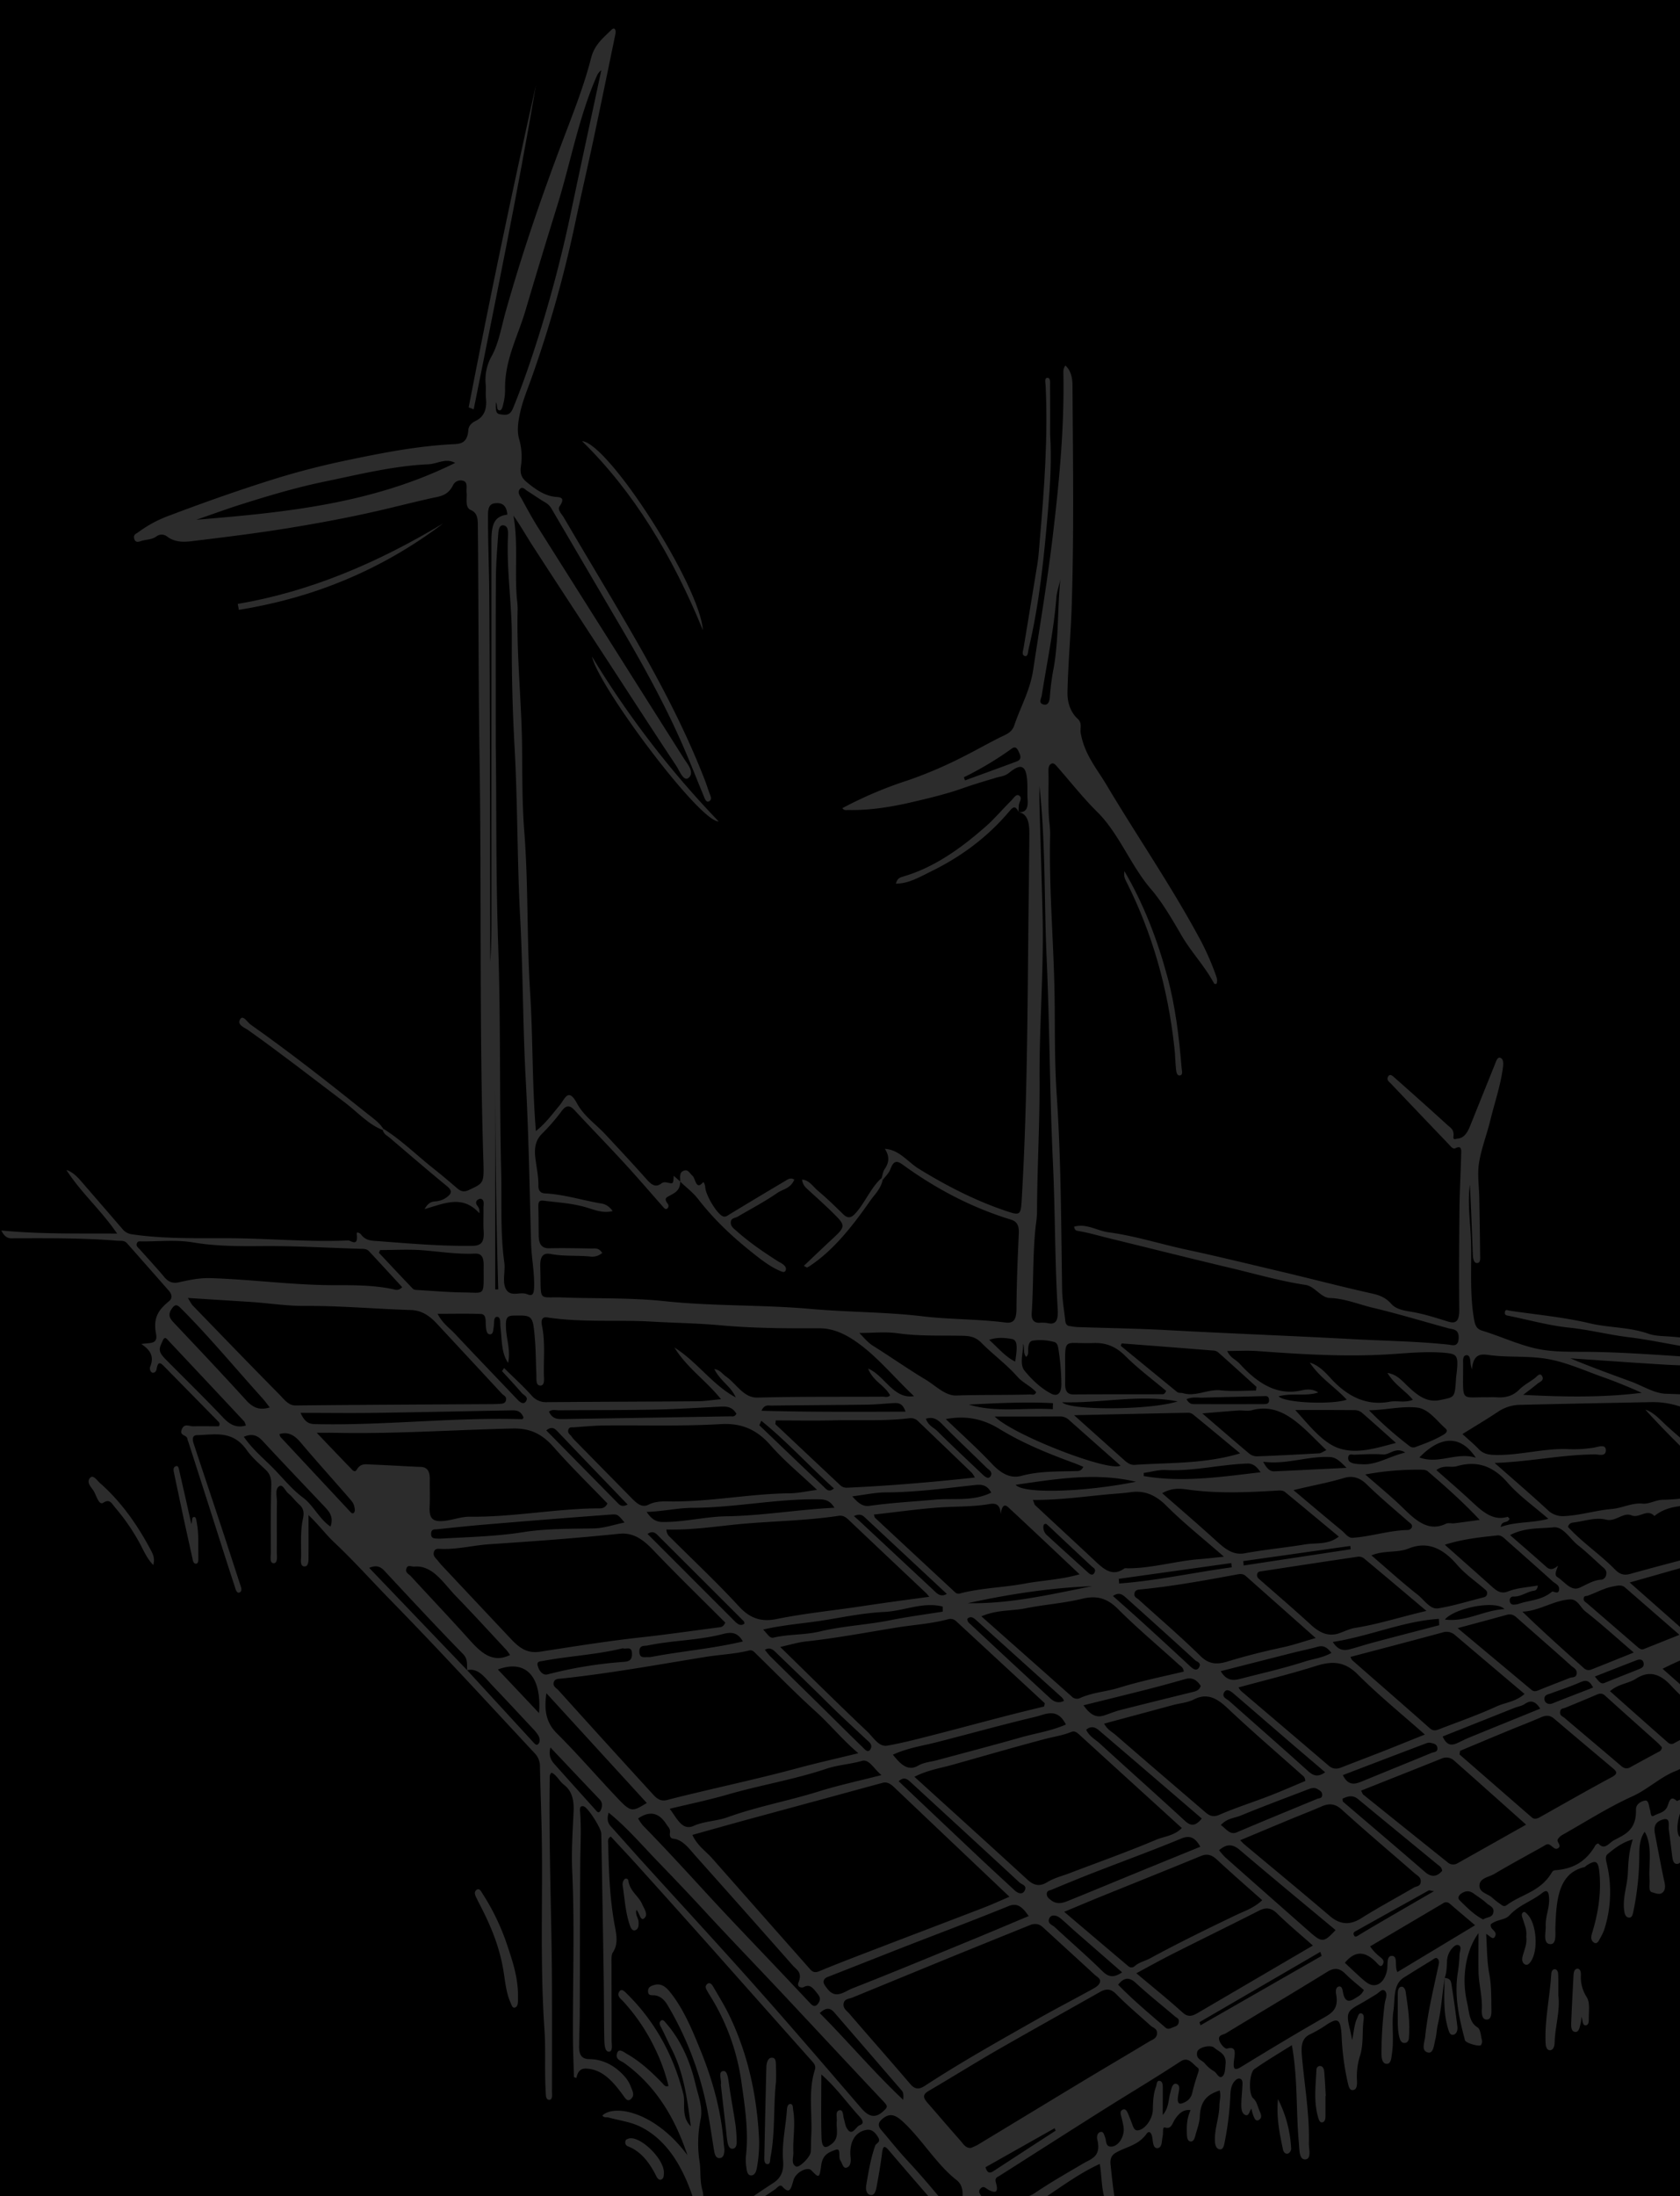 <svg id="Capa_1" data-name="Capa 1" xmlns="http://www.w3.org/2000/svg" xmlns:xlink="http://www.w3.org/1999/xlink" viewBox="0 0 1080 1411"><defs><style>.cls-1{fill:none;}.cls-2{stroke:#000;stroke-miterlimit:10;}.cls-3{opacity:0.43;}.cls-4{clip-path:url(#clip-path);}.cls-5{fill:#666;}</style><clipPath id="clip-path"><rect class="cls-1" y="18" width="1080" height="1393"/></clipPath></defs><title>FlyoutFlyout</title><rect class="cls-2" x="0.5" y="-4.5" width="1080" height="1421"/><g class="cls-3"><g class="cls-4"><path class="cls-5" d="M429.77,1340.21a120.13,120.13,0,0,0-8.68-24,124.11,124.11,0,0,0-20.69-30.59c-1.33-1.44-3.74-3-2.55-5.52,1.47-3.1,3.67-.63,5.13.82,16.93,16.7,29.5,37.79,36.31,64.49.68,2.66.41,5.78.49,8.68.12,4.33.64,8.38,4.32,12.07-2.29-17.88-4.68-34.41-12-49-2.32-4.62-4.48-9.39-6.77-14-.76-1.54-2.11-3.2-.58-4.75,1.38-1.39,2.64.54,3.63,1.69,9.15,10.55,15.18,23.87,18.75,39,1.7,7.24,4.81,14.74,3.29,22.34a77.9,77.9,0,0,0-.65,27.77c.79,5.33.08,11.75,1.68,17.64.78,2.88,1.42,6.89-1.62,8.21s-4.08-2.44-5.08-5.29c-6.83-19.4-16.64-34.76-32.09-42.89-6.95-3.67-14.32-4.39-21.51-6.41-1.32-.37-2.83.39-3.92-1.27,7.93-7.48,34.05-2.33,54.71,25.51-5.42-16-11.77-28.38-20-39.12a97.94,97.94,0,0,0-20.7-20.14c-2-1.42-6.11-2.29-4.41-6.59,1.17-3,4.31-.32,6.47.92,8.32,4.77,15.7,11.53,22.78,18.91C427,1339.74,427.78,1341,429.77,1340.21Z"/><path class="cls-5" d="M465.68,1380.78c0,2.79-.43,5.63-3,5.78-2.86.18-3.36-3.08-3.83-6-1.91-11.89-3.53-23.86-6.42-35.44a208.31,208.31,0,0,0-23.33-56.92c-2.22-3.7-5-6-8.7-6.24-1.49-.11-3.72.39-3.8-2.49s2-3.52,3.83-4.09c3.88-1.18,7,.47,9.85,3.95,8.88,10.75,14.62,24.56,20.16,38.25,7.57,18.71,13.23,38.53,14.86,60C465.4,1378.61,465.56,1379.65,465.68,1380.78Z"/><path class="cls-5" d="M488,1374.91a88.17,88.17,0,0,1-1.49,18.21c-.47,2.48-1.5,4.55-3.6,4.57-2.36,0-2.8-2.64-3.08-5a31,31,0,0,1-.34-7.11c1.91-16.08-.61-31.86-2.78-47.34a141.66,141.66,0,0,0-20.24-56c-.51-.82-1-1.62-1.51-2.49-.78-1.47-2.12-3.12-.57-4.8s3.06-.33,4.08,1.44c3.51,6.1,7.24,12,10.36,18.47C480.61,1319.25,486.69,1346.1,488,1374.91Z"/><path class="cls-5" d="M301.28,261.76q20.1-104,43.25-207c-11.87,69.91-26.16,139-40,208.21Z"/><path class="cls-5" d="M437.3,759.14c0-2.82-.76-5.95,2.37-7,2.69-1,3.75,1.77,5.53,3.33,2,1.7,2.12,9.6,6.74,4.16.41-.48,1.34,1.55,1.41,3,.29,5.59,8.17,18.28,11.85,19,1.67.31,3-1,4.48-1.84q17.38-10.56,34.83-20.88c1.73-1,3.56-2.64,6.1-1-2.41,5.77-7.29,6.06-10.87,8.52-8.29,5.7-17,10.28-25.6,15.3-1.58.93-4.12.75-4.35,3.4-.26,2.86,2.12,4.36,3.66,5.73,8.62,7.68,17.86,13.91,27.21,19.86a18.22,18.22,0,0,1,2.73,1.6c.95.86,2.28,1.94,1.74,3.69s-2,1.21-3.14.76c-6.94-2.83-13.12-7.77-19.25-12.67-12.14-9.71-23.69-20.49-33.93-33.69-3.39-4.36-7.66-7.51-11.53-11.21Z"/><path class="cls-5" d="M675.09,279.17c1,15.68.08,31.86-1.29,47.86-2.58,30.37-5.57,60.72-12.57,90-.44,1.85-.26,5.09-2.47,4.46s-1-3.56-.71-5.36c2.93-18.05,6-36.05,8.9-54.11.82-5.16,1.08-10.47,1.54-15.71,2.87-32.86,5.27-65.75,3.68-98.9-.08-1.74-.87-4.44,1-4.63,2.33-.24,1.85,3,1.87,4.81C675.15,258,675.09,268.31,675.09,279.17Z"/><path class="cls-5" d="M152.83,388c46.26-7.79,90-26.38,132.19-51.79-40.91,30.94-85,48.13-131.46,55.62Z"/><path class="cls-5" d="M451.85,404.87c-19.49-47.7-44.58-89.08-77.67-121.43C391.17,284.64,450.12,376.58,451.85,404.87Z"/><path class="cls-5" d="M333,1281.3c0,1.33,0,2.66,0,4,0,2-.3,4-1.89,4.5-1.8.62-2.24-1.67-2.93-3.2-2.84-6.27-3.42-13.63-4.54-20.44-2.63-16-8.49-29.55-15.31-42.69-.68-1.31-1.36-2.63-2-4-.79-1.59-1.74-3.55-.32-4.94,2.07-2,3.28.69,4.35,2.38a146.12,146.12,0,0,1,15.42,32C329.26,1259.33,332.84,1269.63,333,1281.3Z"/><path class="cls-5" d="M462,527.76c-12.34.32-77.46-87-81.4-105.86A603.33,603.33,0,0,0,462,527.76Z"/><path class="cls-5" d="M722.84,559.71c12.42,21.21,21.07,43.7,27.59,67.74,5.17,19,7.55,38.81,9.19,58.81.14,1.74,1,4.24-1,4.68-2.1.48-2.45-2.34-2.65-4.33-.45-4.46-.49-9-1-13.44q-6.27-57.84-30.76-106.43C723.45,565.07,722.21,563.5,722.84,559.71Z"/><path class="cls-5" d="M246,726c-9-3.37-16.14-11.45-24.05-17.44-20.78-15.73-41.4-31.81-62.5-46.78-2.16-1.53-6.88-3.11-5.29-6.5,1.84-3.89,4.69,1.36,6.95,3,25.53,18,50.43,37.55,75.18,57.38,3.57,2.87,7.37,5.34,10.17,9.65C246.34,725.55,246.18,725.79,246,726Z"/><path class="cls-5" d="M567.46,758c-1.31,6-5.15,9.35-8.09,13.55-11.3,16.16-23.25,31.37-38.29,41.49a12.21,12.21,0,0,1-2.16,1.27c-.3.12-.71-.29-2.17-1,6.18-5.85,11.8-11.25,17.5-16.54,9.72-9,9.78-9.07.4-18.3-5-4.89-10.12-9.45-15.21-14.11-1.65-1.52-3.34-2.94-3.84-6.46,4.5.15,7.11,4.57,10.26,7.2,5.56,4.66,10.88,9.81,16.16,15,2.92,2.88,5.12,2.55,7.93-.56,6.15-6.81,9.95-16.63,16.72-22.58Z"/><path class="cls-5" d="M498.86,1337.39c-1.8,16.19-.4,32.78-3.56,48.8-.33,1.7.07,4.27-1.87,4.25-2.26,0-2.12-2.78-2.08-4.78q.57-28.58,1.29-57.14c.08-3,.85-6.37,3.46-6.46,3.25-.1,2.6,3.87,2.73,6.59C499,1331.55,498.86,1334.48,498.86,1337.39Z"/><path class="cls-5" d="M654.74,521.65c-1.37-3.07-2.82-4-5.18-1.21-15,18-32.59,30.46-51.41,39.63-6.95,3.39-14,7.71-22.23,7.66.9-3.55,2.82-4,4.67-4.55,19.44-5.62,36.68-17.7,53.06-32.12,5.8-5.1,11-11.34,16.62-16.89,1.49-1.48,3.09-4.56,5.13-2.84s-.48,4.18-.48,6.4c0,1.32-.14,2.64-.22,4Z"/><path class="cls-5" d="M1001.78,1282c1.36,9.88-2.11,19.74-2.35,30.07,0,2.3-.71,5.16-3,5.19s-2.78-2.63-2.87-5.13c-.54-14.95,2.84-29.33,3.71-44.08.1-1.65,1-3,2.42-2.83s2,1.8,2,3.42C1001.85,1272.83,1001.78,1277.07,1001.78,1282Z"/><path class="cls-5" d="M1016.69,1295.75c-.24,2-.27,3.07-.51,4-.67,2.73-1.14,6.39-4,5.67-2.44-.61-2.18-4.13-2.08-6.7.39-9.77.91-19.54,1.43-29.31.12-2.16.5-4.5,2.59-4.51,1.83,0,2.24,2.2,2.17,4a23.56,23.56,0,0,0,3.77,14.29c2.14,3.45,1.3,8.67,1.32,13.16,0,2,.15,4.74-2,4.91S1017.54,1298.45,1016.69,1295.75Z"/><path class="cls-5" d="M98.57,1005.54c-4.49-4.5-6.69-10.52-9.63-15.61a133.43,133.43,0,0,0-15-21.45c-2-2.32-3.38-5.78-7.49-3-2.79,1.92-4.41-4.32-6.06-7.27-1.36-2.45-5-5.35-2.69-8.46,2.08-2.78,4.6,1.38,6.63,3.16,13.11,11.5,23.8,26.27,32.76,43.29C98.31,998.57,99.65,1001,98.57,1005.54Z"/><path class="cls-5" d="M123,979.19c.79-1.81,0-4.22,1.53-4.54s1.63,1.88,1.91,3.31c1.52,7.54.88,15.27,1.08,22.92,0,1.49.11,3.6-1.44,3.78-1.79.2-2.06-2-2.45-3.78-1.84-8.34-3.72-16.67-5.52-25-2.08-9.64-4.08-19.32-6.14-29-.4-1.85-.93-4,.81-4.77,2-.93,2.18,1.54,2.56,3.23C117.91,956.42,120.41,967.53,123,979.19Z"/><path class="cls-5" d="M463.41,1339.52c.69-3.24-2.09-8.46,1.58-8.89,2.72-.33,3.15,5.07,3.69,8.73,1.3,8.79,2.91,17.5,4.21,26.29a96.19,96.19,0,0,1,.69,10.23c.08,2.28-.47,4.39-2.46,4.66s-2.92-1.74-3.34-3.77c-.58-2.79-.75-5.72-1.08-8.59C465.59,1358.56,464.49,1348.94,463.41,1339.52Z"/><path class="cls-5" d="M409.11,1227.09c-.82,3.18,1.25,5.12,1.4,7.73.14,2.3-.05,4.44-1.89,5.23s-2.9-.78-3.66-2.93c-2.94-8.3-3.38-17.41-4.74-26.2a5.27,5.27,0,0,1,1.12-3.4,1.46,1.46,0,0,1,2.57.65c1.08,7.25,6.6,9.79,9,15.45,1.09,2.6,4.08,6.46,1.24,8.87C411.66,1234.6,411.07,1228.76,409.11,1227.09Z"/><path class="cls-5" d="M898.57,1292c0-3.71-.06-7.42,0-11.13,0-1.87.31-3.91,2-4.37s2.83,1.52,3.06,3.07c1.45,9.85,3,19.74,2.09,29.88-.18,2.13-1.35,3.21-3,3.15-1.91-.08-2.73-1.83-3.24-4C898.26,1303.17,898.62,1297.57,898.57,1292Z"/><path class="cls-5" d="M426.79,1396c-.05,1.6,0,3.33-1.31,4.12-1.6,1-2.81-.41-3.56-1.91-4.52-9.1-10.2-16.16-18.32-19.24A2.64,2.64,0,0,1,402,1376c.12-1.33,1-1.53,1.73-1.84C410.68,1371.3,427,1386.78,426.79,1396Z"/><path class="cls-5" d="M928.6,1270.78c1.91.08,3.92.71,4.35,3.33q2.24,13.89,3.94,27.92c.29,2.41-.54,5-2.73,5.33s-2.73-2.19-3.41-4.5c-3.09-10.48-2.19-21.35-2.08-32.16Z"/><path class="cls-5" d="M852.09,1346.63c0,4.24,0,8.48,0,12.71,0,1.86-.25,3.9-2,4.25-1.44.29-2.13-1.27-2.58-2.74-3.12-10.2-1.72-20.75-1.22-31.21a2.31,2.31,0,0,1,2.19-2.26c1.71-.05,2.62,1.6,2.79,3.45.48,5.24.71,10.52,1,15.78Z"/><path class="cls-5" d="M981.17,1244.26c.52-4.25-1.09-7.71-2.24-11.37-.44-1.37-1.25-3.1.16-4.2.95-.74,1.84.28,2.67,1.09,6,5.83,7.36,23,2.42,30.36-1.15,1.69-2.44,2.95-4.18,1.79s-1.65-3.52-1.06-5.55C980.09,1252.45,981.79,1248.72,981.17,1244.26Z"/><path class="cls-5" d="M821.56,1348.66a78.34,78.34,0,0,1,8.44,31.21,3.54,3.54,0,0,1-1.86,3.69c-1.62.64-2.95-.63-3.34-2.41C822.53,1370.64,820.45,1360.05,821.56,1348.66Z"/><path class="cls-5" d="M437.28,759.11c0,5.75-3.44,7.28-6.57,9-1.93,1.08-4.2,1.65-1.57,5.16a2.22,2.22,0,0,1-.29,3.3c-1.05.68-1.88-.36-2.65-1.23-8.19-9.27-16.28-18.71-24.6-27.76C391,736,380.06,724.84,369.38,713.32c-3-3.28-5.33-3.43-8.25.44a127.24,127.24,0,0,1-12.63,14.6c-4.19,4.07-5.1,9.18-4.38,15.33s2.08,11.88,2,18.07c-.06,3.75,1.87,4.91,4.37,5,12.2.64,24.07,4.47,36.13,6.5,2.62.45,4.85,1.63,7.25,4.84-5.93,1.48-11.08-.52-15.82-2-9.44-3-19-3.46-28.49-4.65-2.8-.35-3.57.51-3.48,4,.17,6.1.16,12.21.23,18.31s2.3,8.36,6.84,8.25c9-.21,18,0,27,.16,2.28,0,4.81-.64,7,2.83a9.75,9.75,0,0,1-7.92,2.29c-8.38-.79-16.81,0-25.16-1.6-4.71-.92-7,1.27-6.76,8.26.78,23.32-2.21,19.06,14.61,19.67,21.8.79,43.69.08,65.39,2.38,31.35,3.33,62.79,2.21,94.06,5,23.9,2.11,47.88,1.88,71.68,4.71,17.75,2.11,35.54,1.73,53.25,4,5,.64,7.11-1.45,7.15-8.72.09-16.17.75-32.35,1.49-48.5.25-5.39-1.39-7.78-5.06-8.9-24.46-7.45-47.65-19.36-69.63-35.35-3.88-2.82-5.88-2.37-7.85,2.94-1,2.7-3.22,4.61-4.89,6.88l-.8-1c.61-1.94.89-4.28,1.89-5.74,2.75-4,3.62-8,.22-13.2,9.26.51,14.88,8.53,21.7,12.73,18.13,11.17,36.68,20.62,56,27.12,10.12,3.39,9.72,3,10.51-10.84,3.25-56.87,3.48-113.83,4.06-170.8.2-20.13.5-40.27.64-60.41,0-6.7-.69-12.91-7-14.21l0,0c4.37.53,6.35-1.94,5.88-7.89-.23-2.9-.1-5.84-.14-8.76-.17-12.81-3.24-15.51-11.66-8.62-2.9,2.37-5.55,2.36-8.39,3.22-7.19,2.17-14.4,4.27-21.52,6.79-10.59,3.75-21.36,6.28-32.14,8.81-13.79,3.23-27.63,5.47-41.65,5.18-1.15,0-2.42.42-3.6-1.2a257.8,257.8,0,0,1,42.52-18,278.89,278.89,0,0,0,37.55-16.29c8-4.07,15.9-8.64,24-12.47,2.84-1.34,5.31-3,6.47-6.48,4-11.89,10.11-22.24,12.13-35.57,4.32-28.51,9.11-56.84,12.55-85.63,4.13-34.61,7.5-69.16,6.88-104.25,0-1.8-.24-3.75,1.29-5.68,3.4,3,4.53,7.67,4.56,12.63.29,47,1,94-.47,141-.6,18.81-2.34,37.47-2.76,56.27-.16,7.26,2.47,13.35,6.52,17,3.17,2.88,1.48,6.3,1.95,9,2.44,14,10.32,22.94,16.54,33.38,19.43,32.63,40.64,63.37,59,97.11a167.52,167.52,0,0,1,11.09,24.49c.73,2.09,1.7,4.11.64,6.44-.69-.09-1.28.05-1.43-.23-6.19-11.48-14.71-20.12-21.22-31.35-6-10.35-12.3-21.13-19.5-29.48-12.91-15-20.6-35.84-34.46-49.48-9.11-9-17.33-19.5-26-29.34-1.09-1.24-2.27-2.45-3.76-1.48-1.76,1.14-1.61,3.53-1.57,5.6.21,11.14-.54,22.31.71,33.42a53.19,53.19,0,0,1,.34,7.14c-.81,36.12,2.65,72,2.93,108.12.16,19.32,0,38.82,1.29,58.07,2.84,41.81,2.84,83.7,3.5,125.59.1,6.57,1.32,13.1,2,19.66.22,2.19,1.08,3.33,2.7,3.55,1.79.23,3.58.6,5.38.66,19.4.66,38.82.92,58.21,2,39.37,2.13,78.77,3.6,118.13,5.73,20.53,1.12,41.15,1.35,61.68,3.51,2.6.27,6.73,2,6.82-4.44.08-5.63-3.63-5.24-6.52-6-16.19-4.41-32.31-9.33-48.58-13.19-9.2-2.19-18.21-6-27.68-6.29-5.89-.2-9.67-7.51-15.68-8.41-16-2.41-31.87-7-47.76-10.79-26.27-6.21-52.49-12.84-78.74-19.24-6.65-1.62-13.26-3.62-20-4.7-1-.16-1.94-.54-2.24-2.69,7.8-2.27,14.84,2.65,22.18,3.62,16.46,2.19,32.59,7.32,48.89,10.89C782,807,802.38,812,822.76,816.81c19.79,4.68,39.51,9.86,59.34,14.29,4.16.94,8.45,2.26,12.32,6.65,3.26,3.7,8.85,4.37,13.52,5.18,7.75,1.34,15.29,3.8,22.86,6.15,5.16,1.6,7.36-.15,7.29-7.69-.19-21.51-.09-43,.13-64.54.12-11.41.79-22.8,1.06-34.2.07-2.9.79-7.18-3.6-4.95-1.68.86-3-1.13-4.23-2.4q-18.6-19.41-37.13-38.93c-1.2-1.26-3.31-2.46-1.88-4.8,1.21-2,3-.12,4.29,1,11.3,10,22.59,20.05,33.8,30.27,1.81,1.65,4.39,2.85,3.84,7.22-.36,2.75,1.4,1.56,2.46,1.51,4.14-.21,6.44-3.68,8.22-8.1q7.89-19.63,15.8-39.26c.83-2.08,1.7-5.19,3.56-4.62,2.46.74,2,4.55,1.69,6.83-1.59,11.51-5.32,22.17-8,33.24-2.27,9.26-5.78,18.1-7.31,27.54-1.13,7,0,14.59.16,21.93.21,12.2.45,24.41.55,36.62,0,2.17.55,5.69-1.9,5.74s-2.69-3.45-2.8-6.07c-.58-14.79-1.09-29.59-1.88-44.37-1.68,12.72.51,25.28.77,37.92.33,16.14-.89,32.37,1.87,48.42.79,4.58,1.83,6.52,5.42,7.61,11.44,3.48,22.62,8.74,34.16,11.36,9.58,2.18,19.53,2.13,29.32,2.15,42.42.09,84.7,5.9,127.14,5.29a23.1,23.1,0,0,0,5.89-.54c-16.62.2-32.86-4.76-49.4-6-17.69-1.31-35.22-5.95-52.9-8.09-12.92-1.56-25.65-4.85-38.61-6.19s-26-5-39-7.64c-1-.2-2.31-.32-2.18-2,.19-2.43,1.61-1.47,2.78-1.29,17.22,2.62,34.59,4.1,51.61,8.12,12.58,3,25.44,2.36,37.86,6.72,4.39,1.53,9.12,1.49,13.7,1.82,14.94,1.08,29.84,3.56,44.6,6.06,16.41,2.77,33,2,49.31,6.56,7.78,2.16,16,1.52,23.92,1.68,14.64.29,29.09,2.92,43.66,3.88,27.8,1.83,55.62,1.39,83.44,1.93,3.57.07,7.12,1.28,10.69,1.84,2.44.38,5.07,2.16,6.74-2.4.78-2.15,2.68-1,3.72,0,4.09,4,8.74,3.16,13.31,3.18,36.84.17,73.69-.5,110.51.73,43.23,1.43,86.45.34,129.68,1.07a5.34,5.34,0,0,1,1.2,0c2.18.55,6-1.44,6,2.54s-3.85,2.46-6,2.49c-14.41.18-28.84.79-43.23.08-52.14-2.59-104.29-.88-156.43-1.67a6.53,6.53,0,0,0-2.9.44c19.51,2.21,39.31-1.76,58.61,4.42l-.06,2-91.91-2.83c9.17,7.86,18.76,15.87,28.2,24.2a262.65,262.65,0,0,1,23.45,23.39c3,3.41,5.63,5,10.08,2.56,15.5-8.35,31.32-15.69,47-23.42,1.51-.74,3.24-1.83,4.59-.55,2,1.87-.23,3-.89,4.37a3.21,3.21,0,0,0,.8,4.06c1.18,1.18,2.46,2.64,1.44,4.55-1.58,3-.22,9.33-3.46,9-3-.26-1.6-5.75-1.55-8.87.09-5.92-1.72-6.88-5.51-5-10.08,5.07-20.19,10-30.3,15-2.24,1.1-3.45,2.5-1.73,5.83a69.44,69.44,0,0,1,2.71,7.1c2.76-.45,2-3.39,2.26-5.49s-.31-5.72,2.32-5.24c2.31.41,1.64,3.79,1.58,6-.27,10-1.3,12.11-9.89,21.16-1.82-2.44-.26-4.9,0-7.26.5-5.68.45-11.19-2.73-15.73-2.12-3.05-4.51-2.33-6.32.18-2.11,3,1,4.65,1.87,5.35,4.17,3.37,5.4,6.71,1.67,12-.8,1.12-.36,4-2.26,3.89s-2.39-2.49-2.59-4.66c-.25-2.63-.07-5.43-.68-7.88-.85-3.37-2.45-6.27-5.71-5.45s-4.06,3.44-3.52,7.62c.67,5.22,1,10.52,1.33,15.8.13,1.81.32,4.13-1.54,4.51s-2-1.93-2.28-3.72a60.64,60.64,0,0,0-1.57-7.63c-1.14-3.57,1.19-9.33-2.07-10.65-2.36-1-5.61,1.88-8.46,3a5.73,5.73,0,0,0-1.69.76c-4.06,3.51-9.66,3.12-13,7.82-3.94,5.55,1.45,11.4.78,17.37a56.78,56.78,0,0,0,0,8.75c.23,5.35-3.65,2.48-5.32,4.46-1.46,1.71-2.84-1.7-3.08-4.2s-.36-5.29-.46-7.94c-.08-2-1.38-4.75.59-5.7,3-1.45,1.65,3.5,3.13,4.76.38-16.58-.3-17.18-11.46-10.46-5.76,3.47-6,6-2.34,12.8,2.43,4.52,1.26,10.63,2.93,15.8.63,1.94-1.67,2.22-2.94.71-1.81-2.14-1.85-5.14-2.41-8.09-.11,3.44-.16,6.88-.38,10.3-.11,1.84-.41,4-2.22,4s-2.3-2-2.39-3.84c-.14-3.13,0-6.28,0-11.37-1.27,5.18-1.93,8.46-2.89,11.58-.52,1.69-1.57,3.49-3.23,2.39-1.24-.83-1-2.63-.69-4.27s2.71-4.26,0-5c-1.87-.55-4.69,1.4-4.55,4.79.18,4.73-.71,4.84-3.1,2.22-.58-.64-1.49-2.08-1.85-1-2.79,8.58-10.76,3.68-14.52,10-.84,1.42-2.49,2.06-3,4.35-.88,4-2.07,6.72-4.07.67-.63-1.93-2-1-2.13.19-.56,7.2-2.28,5.79-6.55,3.64-3-1.48-7.25,3.35-10.62,6.24-4.16,3.56-6.46,8.25-5.26,15.22a13.89,13.89,0,0,1-.4,5.5c-.69,2.73-.47,7.65-3.76,6.5-3-1-.16-4.43-.13-6.77,0-3.18.32-6.36.31-9.54,0-1.65.66-4.31-1.41-4.39-1.78-.07-2.92,2-2.85,4.32.08,2.89.61,5.76.83,8.66.25,3.42.73,6.92-.17,10.26-.6,2.21-1.32,4.69-3.29,5.31-2.57.81-2.19-3-3.19-4.43-2,1.08-.87,5-3.71,5.41a21.86,21.86,0,0,1-.08-12c.43-1.83,1-3.45.29-5.27-.55-1.32-.67-3.41-2.19-3.3s-1.62,2.06-1.67,3.62c-.09,2.65,0,5.31-.12,8-.06,1.51.15,3.58-1.39,3.87s-1.63-1.81-2.22-3.13c-1.14-2.58,1.47-8.93-3.52-7.51s-1.61,6.19-1.43,9.63c.11,2,1,4.57-1,5.65-1.83,1-2.07-1.87-3-3-1.63-2-1.09-8-5.14-5.46-3.51,2.2-1.16,5.9-.77,9.06a27.89,27.89,0,0,1,0,3.53c-1.19,1-1.68.19-2.26-.55-1.61-2-1.52-8-4.33-6.17-2.61,1.65-3.31,6.87-2.71,11.14.38,2.78,2.16,6.2-.82,7.41-2.79,1.13-3.45-3-4.13-5.55-1.77-6.7-4.37-8.79-9.32-4.62-5.55,4.68-13.32,4.69-16.67,14.07a1.65,1.65,0,0,1-1.56.86c-5.73-1.53-10-1-8.54,9.28a2.54,2.54,0,0,1-1.61,2.92c-1.39.41-2.37-.75-3-2.11-1.68-3.75-3.52-4.07-6.35-1.76-3.65,3-.42,5.26,0,7.89s3.49,5.29.68,7.62c-3.24,2.69-4.51-1.87-5.91-4.46-1.73-3.18-2.78-7.67-6-4.55.71,1.39,1.79,2.75,2.18,4.39.8,3.44,2.31,8.25-.68,10-3.16,1.82-3.17-3.34-4-6.07-.67-2.16-1.11-5.29-3.51-4.12-2.89,1.4-.79,3.9-.11,5.79s2.13,3.58.49,5.63-2.91.93-4.15-.79c-.54-.75-1.18-1.64-1.85-.24-2.91,6.1-4.45,3.11-5.86-1.46-.66-2.13-1.92-1.56-3-.69-2.1,1.73-5.17,2.2-5.21,6.76,0,5-.08,10.09-.15,15.14a72.27,72.27,0,0,1-.31,8.73c-.38,2.78-.94,6.43-3.71,6.13-2.61-.29-2.33-3.83-2.35-6.41-.08-7.35,0-14.71,0-23.14-7.86,4.83-15.22,9.41-22.61,13.88-13.63,8.24-27.29,16.4-40.93,24.62-3.9,2.35-6.61,15.61-4.12,19.78.71,1.18,1.38.17,2.07.21,2.85.17,7.07,6.84,6.39,10.16a3.84,3.84,0,0,1-1.48,2.22c-1.11.73-1.87-.1-4.83-4.82-.12,2-.19,3.42-.29,4.84-.17,2.49-.56,5.11-2.79,5.37-2.7.31-3.09-2.67-3.44-5.34-.71-5.49-1.33-11-2.1-16.47-.41-2.9,1.19-8-3.48-6.79-3.53.94-6.68,2.92-5.5,9.1,1.81,9.48,3.58,19,5.54,28.41.64,3.12,1.88,6.55-.1,9s-5.07.89-7.28.32c-2.49-.64-1.39-4.93-1.59-7.69-.68-9.66,1.73-19.69-2-29a20.61,20.61,0,0,0-1.16-2.16c-2.91,4.14-3.38,9-3.43,14a181.36,181.36,0,0,1-3.6,36.12c-.51,2.4-.82,5.15-3,5-2.44-.11-3-2.88-3.25-5.71-.68-7.85,2.12-15,2.48-22.75.31-6.75.57-13.76,3.16-21.76-6.59,1.82-11.46,5.52-16.17,9.44-1.79,1.49-1,4.2-.43,6.57a78.69,78.69,0,0,1-1.71,41.9,38,38,0,0,1-2.88,6c-.93,1.82-2,3.6-3.91,2.28s-1.82-3.6-1-6.14c3.63-11.93,5.78-24.16,4.79-37.21-.68-8.93-2-10.11-8.24-6.18-.54.34-1,1-1.57,1.15-16.62,3.91-18,20.77-18.61,38.35-.15,4.22.93,11.33-3.29,11.12-4.92-.25-2.77-7.49-2.94-11.8-.25-5.83,2.37-11.1,2.2-17.14-.15-5.2-1.42-6.35-4.63-3.81-6.75,5.34-14.61,7.45-21,14.39-2.64,2.86-8.1,2.51-11.84,5.58-.89,3.72,5,4.3,2.45,8.22-1.28,2-3.22-.9-5.48-2,.62,9,.46,17.53,2,25.53,1.47,7.69,1.25,15.24,1.39,22.88.05,2.93,0,6.55-3,6.61s-3.3-3.58-3.15-6.47c.42-8.36-2-16.23-2.14-24.44-.18-7.89,0-15.79,0-24.61-8.24,11.14-11.06,28.94-7.34,44.56,1.37,5.78,1.21,12.68,6.61,15.91,1.92,1.15,2.17,4.91,2.79,7.71a4.26,4.26,0,0,1-.45,3.71c-1,1.25-9.82-1.23-10.31-3.08-3.77-14.26-7.13-28.6-4.51-44.06a95.92,95.92,0,0,0,1-11c.1-2,1.52-4.72-.22-5.8-1.94-1.2-3.77.85-5.27,2.7a13.14,13.14,0,0,0-2.55,7.85c-.17,3.44-.28,6.89-1.43,10.09l.07-.08c-1.81,10-2.19,20.41-4.57,30.29-.73,3-.76,6.34-1.54,9.32-.93,3.51-1.16,9.48-4.8,8.55-4.55-1.16-2.17-6.33-1.74-10.43,1.56-15,5.1-29.38,8.18-43.9.42-2,1.35-4.38-.19-5.91-1.22-1.21-2.68.34-3.92,1.09-6,3.65-12,7.33-17.92,11.1-7,4.46-5.45,13.94-6.61,21.52-.89,5.89-.23,12.18-.35,18.28a61.42,61.42,0,0,1-.53,8.72c-.47,2.92-.5,7.24-3.8,6.8-2.64-.35-3-4.11-3-7a266.63,266.63,0,0,1,2.09-31.62c.37-2.8,2.14-6.06.2-8.16-1.67-1.81-3.65.89-5.43,2-3.8,2.35-7.62,4.68-11.5,6.83-7.57,4.2-8.12,5.76-5.52,16.21.49,2,.83,4,1.32,6.46,1.11-5,1.31-9.85,3.21-14,.67-1.47,1.06-3.84,3-3,1.43.63,1.39,2.45,1.17,4-1.06,7.77.12,15.85-2.44,23.51a43.86,43.86,0,0,0-1.82,15.61c.11,2.64,0,5.85-2.72,6.06-2.21.18-2.7-2.68-3.25-5a164.28,164.28,0,0,1-3.9-29.66c-.61-10.91-2.2-12.1-9.46-7.5a83.64,83.64,0,0,1-10.4,6.12c-5.14,2.27-6.32,6.3-5.73,13.36,1.56,18.93,5,37.61,4.55,56.78-.09,3.74,1.91,10.32-2.48,10.43-3.91.09-3.58-6.46-4-10.9-1.85-20.49-.61-41.33-4.48-62.48-8,5-16.12,9.84-24,15.29-3.43,2.38-4,16-.83,18.86,2.27,2,2.78,5,3.9,7.71.84,2,2.26,4.51-.14,6.08-2.24,1.48-3.15-1.22-3.94-3.38a38.56,38.56,0,0,1-1-3.82c-1.24,1.62-1.57,5.06-3.9,4.1s-2.61-3.95-2.58-6.59c0-4,.5-7.92.68-11.89.08-1.78.42-4.05-1.33-4.76-1.4-.57-2.75.44-3.82,1.71-2.1,2.51-2.48,5.86-2.6,9.42a194.66,194.66,0,0,1-3.67,29.72c-.47,2.46-1.06,4.92-3.4,4.41-2.09-.45-2.72-2.81-2.83-5.4-.31-7.82,2.75-14.87,2.88-22.63,0-3.1,1.17-6.16.15-9.74-6.8,2.26-12.29,5.61-12.74,16.68-.16,4.09-1.74,8.1-2.81,12.08-.53,2-1.22,4.29-3.22,4s-2.2-2.75-2.29-4.88c-.21-5.07,0-10.07,2.4-15.23-4.63-.72-7.58,2.29-9.8,5.46-2,2.8-2.39,7-6.66,5.68-1.84-.56-1,3.34-1.45,5.2-.66,3-.28,7.41-3,8-3.24.68-3.25-3.81-3.73-6.78-.52-3.18-2.06-4.63-3.71-2.34-5.49,7.66-13.32,8.26-20,12.29-2.73,1.65-3.47,4.14-3.09,7.62.75,6.81,1.41,13.65,2.44,20.38.5,3.28.47,6.26-1.94,7.42-2.78,1.34-2.92-2.38-3.77-4.64-2.74-7.3-2.28-15.49-3.68-23.75-12.27,5.59-23.37,13.68-35.37,21.7,11.27.56,10,11.28,11.09,20.51,1.4,12.07,2.87,24.1,3.44,36.3.3,6.44-1.55,9.13-6.56,9-11.21-.3-22.43-.25-33.64-.07-4.45.08-6.55-2.22-6.93-8.24-.53-8.45-1.34-16.89-2.42-25.25-.45-3.49.14-9.41-4.27-8.66-4,.7-8.43,2.6-8.68,9.92-.14,4,0,8-1.14,11.78-.37,1.22-.7,2.77-1.87,2.79-1.59,0-1.56-1.88-1.92-3.37-.92-3.69,1.92-9.35-2.29-11-2.83-1.11-5.61,2.23-8.33,3.84-3.1,1.83-6.07,4.09-9.24,5.62-1.59.76-4,4-5.1.11-.93-3.29,2.15-3.82,3.8-4.88,5-3.24,10.07-6.49,15.23-9.32,4.22-2.31,6.31-5.8,6-12.12-.32-6.08-.17-12.22,0-18.32.14-4.43-.93-7.67-3.85-9.95-12.65-9.88-21.79-25.44-33.63-36.71-4.63-4.41-8.65-7.25-14.06-2.61-2.76,2.36-3.13,4.34-.67,7.22,5.54,6.48,10.9,13.27,16.64,19.44,10.4,11.19,20.35,23.06,30.11,35.21,1.3,1.61,4.11,3.57,2.3,6.28s-3.44-.82-4.8-2.38c-13.15-15.09-26.33-30.13-39.33-45.44-3.34-3.94-4-2.52-4.57,2.37-.88,7-2.14,14-3.41,20.93-.53,2.86-1.47,6.06-4.34,5.17-2.4-.75-2.74-3.85-2.28-6.52,1.44-8.49,2.88-17,5.68-25,.64-1.82,3.93-2.19,1.94-5.46-1.82-3-4-5.23-7.17-4.8-7.53,1.05-11.62,7.83-10.55,17.8.33,3.11-.25,5.65-2.35,6.43-2.56,1-2.94-2.77-4.24-4.59-1.49-2.08.71-8.18-3-6.8s-8.28,2.63-9.26,9.74c-1.19,8.67-1.42,8.62-6.41,3.42-2.39-2.48-9.86,1.17-11.39,6.16s-2.18,9.89-7.21,4.32c-1.63-1.79-3.36.9-4.86,1.9-13,8.72-26,17.58-39,26.42-1.88,1.28-3.62,3.18-7,2.23,4.91-5.85,10.18-8.75,15.1-12.28,9.84-7.07,19.75-14,29.8-20.51,4.76-3.08,7-7.25,6.44-14.34-.94-11,1.67-21.52,2.4-32.3.12-1.86.44-4.08,2.16-4.17,2-.09,1.64,2.42,1.93,4.13,1.55,9-.31,18,.09,27,.14,3.08-1.67,7.31,1.72,9,2.09,1.06,9.15-6.05,9.45-9.26s.08-6.37.29-9.54c.93-14.42-2.13-29.22,2.38-43.31.77-2.39-.38-3.89-1.69-5.37q-31.8-35.71-63.54-71.48-23.54-26.42-47.18-52.64c-6.26-7-12.63-13.72-18.75-20.36-2.38,1.24-1.72,3.41-1.69,5,.36,17.51,1,35,4.18,52.12,1.06,5.78,2.47,11.75-1.24,17.37-1.08,1.64-.83,5.07-.83,7.68,0,16.2.11,32.4.06,48.6,0,2.69,1,7.29-1.68,7.43s-2.9-4.7-3-7.66c-.29-13.21-.19-26.43-.39-39.64q-.71-46.43-1.56-92.84c-.06-3.4-8.53-16.71-11.23-17.45-3.23-.9-2.43,2.76-2.3,4.63.75,11.4,0,22.78,0,34.17-.22,30.81-.18,61.62-.3,92.43,0,7.67-.34,15.35-.42,23-.06,6,2.11,8.12,6.72,8.17,8.39.08,16,3.83,22.52,11.08a21.54,21.54,0,0,1,4.08,6.81c1,2.64,2.62,5.22.06,7.65-2.26,2.14-3.67-.36-5.05-2.25-6.19-8.5-12.67-16-22.25-17.12-3.93-.47-6.59.16-7.85,5.93l-1.56-.56c-.22-8.4-.6-16.8-.64-25.21-.17-35.7,1.17-71.41-.46-107.1-.58-12.77.27-25.49.88-38.19.37-7.72-1.13-13.45-6.24-17.38-2.88-2.21-4.75-6.39-7.91-7.72-1.37,1.11-1.17,2.54-1.19,3.79-.67,44.9,1.32,89.74,1.45,134.62q.09,33.07,0,66.17c0,2.12.67,5.7-1.94,5.58-2.23-.1-2-3.49-2.13-5.79-.77-13.23.11-26.47-.8-39.77-2.86-41.52-1-83.21-1.72-124.82-.26-14.59-.86-29.17-1.14-43.76a11.94,11.94,0,0,0-3.52-8.65c-30.6-32.82-61-66-92.17-97.85-12.16-12.41-23.87-25.54-36.42-37.34-5.35-5-10.12-11.45-16.68-17.7,0,9.71.07,17.83,0,26,0,2.79.27,7-2.56,7-3.14,0-2.19-4.37-2.19-7,0-7.95-.51-16,1.2-23.77.82-3.76.36-6.58-2.27-8.87s-4.6-5.19-7.15-7.24c-2-1.61-3.55-6.09-5.8-4.69-3,1.84-1.48,6.68-1.53,10.19-.17,10.62,0,21.24-.09,31.87,0,2.72.77,7.29-1.86,7.43-3,.15-1.94-4.47-1.95-7-.07-14.34-.14-28.69.26-43,.13-4.61-.86-7.39-3.59-10-4.23-4-8.71-7.79-12.23-12.74-9.19-13-20.82-9.74-32-9.53-3.06.06-3,2.86-2,5.65,6.1,18.44,12.27,36.85,18.37,55.29,3.76,11.39,7.45,22.83,11.19,34.23.64,2,1.85,4.64.2,5.71-2.21,1.44-2.93-2.11-3.54-4-5.26-16-10.34-32.15-15.49-48.24q-7.14-22.31-14.31-44.59a6.7,6.7,0,0,1-.49-1.45c-.23-3.16-5.65-1.82-3.51-6.61,1.66-3.71,4.76-1.61,7.23-1.67,5.59-.15,11.19,0,16.51,0,.89-1.79.19-2.46-.42-3.08q-17.34-17.68-34.7-35.33c-2.16-2.2-4-3.9-4.91,1.54-.25,1.63-1.43,2.75-2.74,2.4s-1.93-2.49-1.41-3.78c2.64-6.55.25-10.69-5.7-14.61,5.21-1,10.84.53,9.46-6.55-2.21-11.32,2.61-16.16,8.5-21.12,2.29-1.93,1.56-4.52-.26-6.58q-13.41-15.25-26.86-30.47c-1.83-2.06-4.17-1.48-6.35-1.66-22-1.81-44-1.61-66-1.57-2.62,0-5.61.81-8.48-5C26,793,50.2,792.44,75.3,792.58c-10.46-15.29-23-26-32.62-40.87,4.86,1.47,8.22,5.78,11.72,9.8q12.2,14.07,24.37,28.17A9.15,9.15,0,0,0,84.68,793c21.51,3.21,43.11,2.36,64.69,2.56,24.81.23,49.6,2.52,74.42,1.42,1.72-.07,6.68,4.56,5.54-4.18-.22-1.73,2.06-.56,2.77.37,3.18,4.21,7.15,3.95,11.19,4.26,20.16,1.54,40.31,3.3,60.55,3,5.63-.06,7.57-2.46,7.07-9.65-.33-4.74,0-9.56-.11-14.33-.07-2.18.91-5.21-1.43-6.18-.88-.36-2.76.58-3.13,1.59-1,2.77,2.56,2.91,1.88,7.6-10.69-11.92-22.34-6.31-35.15-2.62,2.6-4.72,5-4.75,7.3-5a13.6,13.6,0,0,0,6.85-2.55c3.16-2.35,3.86-4.16.28-7.13C275,752,262.79,741.45,250.51,731c-1.65-1.41-3.71-2.2-4.48-5,.15-.25.31-.49.47-.74,11.26,7,21.22,16.82,31.82,25.24,5.31,4.21,10.54,8.61,15.72,13.09,2.35,2,4.39,2.38,7.22,1.06,9.51-4.45,9.93-4.23,9.51-17.86-2.73-86.78-1.15-173.63-2.5-260.42-.76-49.13-.59-98.25-1.08-147.36-.05-4.9.19-9.28-4.5-11.31-4-1.74-2.3-7.18-2.74-11.15-.3-2.69.95-6.47-1.91-7.55a5.41,5.41,0,0,0-6.64,2.44c-3.57,7.27-8.57,7.4-14.39,8.7-11.15,2.5-22.3,5.36-33.46,7.94-19,4.39-38.15,7.95-57.34,11.09-21,3.43-42,6-63,8.54-5.41.65-10.82.71-15.82-3a5.53,5.53,0,0,0-6.92,0c-3.12,2.19-6.63,1.82-9.91,2.94-1.49.5-3.47,1.13-4.23-1.41-.87-2.91,1.37-3.36,2.64-4.34A79,79,0,0,1,109.54,331c20.73-7.86,41.58-15.22,62.56-21.9a500.61,500.61,0,0,1,48.72-12.91c23.47-4.94,47-9.65,70.78-10.8,4.71-.23,8.82-.84,9.44-8.89.27-3.48,2.7-5.05,5-6.22,5-2.52,7.09-7.21,6.36-14.31-.3-2.87.06-5.85-.15-8.75a30.79,30.79,0,0,1,3.94-18.64c4.43-8.07,6.18-18.76,8.9-28.42,10.13-36,22.09-71,35-105.38,7.09-19,14.78-37.54,19.95-57.69,2.21-8.59,8-12.93,13.1-18C395,17.3,396.2,19,395.59,22c-4.74,23-9.44,45.92-14.32,68.82-3.9,18.31-8.16,36.49-12,54.81a774.11,774.11,0,0,1-27.58,97.27c-2.54,7.2-5.55,14.24-7.23,21.79-1.23,5.52-2.38,11.81-.67,17.64a40.83,40.83,0,0,1,1.09,17.23c-.75,5.27.78,7.75,3.77,10.23,5.82,4.82,11.74,8.89,18.81,9.49,2.35.2,6.31.21,2.28,6-1.59,2.29,1.44,5.06,2.66,7.15,13.37,22.81,27,45.34,40.31,68.21,18.56,31.92,36.4,64.51,50.37,100.49,1.1,2.83,2,5.77,3.07,8.63.61,1.66,1.68,3.66,0,4.86-1.88,1.37-2.8-.82-3.6-2.77-4.69-11.4-9.2-22.93-14.14-34.13-12-27.27-26.21-52.57-40.82-77.47q-21.51-36.66-43-73.35a10.87,10.87,0,0,0-4.2-4.16c-3.82-2.23-7.5-4.87-11.28-7.23-1.55-1-3.29-3.26-4.91-1.27-1.86,2.27.13,4.41,1.1,6.17,3.41,6.21,6.78,12.49,10.49,18.37q46.76,74.1,93.59,148.13c2.28,3.62,7.05,8.86,3.68,12.48s-6.11-4-8.39-7.46c-15.31-23.05-30.36-46.39-45.52-69.61-15.54-23.82-31.14-47.57-46.62-71.47-4.13-6.38-7.91-13.16-12.46-19.56,3.17,17.78.67,35.76,2.22,53.49a54.12,54.12,0,0,1,.49,6.33c-.82,30,2.59,59.79,2.86,89.78.17,17.74,0,35.65,1.4,53.28,2.65,34.37,1.57,68.93,3.74,103.21,1.87,29.56,1.25,59.23,3.72,89.31,5.93-4.62,10.51-10.8,15.34-16.62,3.27-3.93,5.44-11.65,11.05-1.22,4.46,8.29,12.2,13.45,18.41,20.12,8.68,9.32,17.4,18.61,25.91,28.21,3.11,3.51,5.88,6.33,10.07,3.11,1.41-1.09,3.06-.63,4.69-.28,2.82.61,2.84.46,3.12-4.6l4.25,3.73Zm-136.95,314q21.21,23.09,42.41,46.16c1,1.13,2.33,2.77,3.61.85,1-1.53.58-3.61-.32-5.12a22.48,22.48,0,0,0-3-3.85c-8.83-9.45-17.64-18.93-26.54-28.26-4.75-5-9.06-11.48-16.14-9.82-.32-3.67.54-7.07-2.65-10.34-17-17.43-33.75-35.43-50.47-53.39-2.72-2.93-5.33-3.9-9.9-2Zm348.6,145.53c-25.48-24.17-49.86-47.26-74.19-70.41-2.22-2.12-4.51-3.53-7.25-2.8-12.51,3.37-25,6.81-37.52,10.21q-24.87,6.75-49.76,13.5c-11.64,3.19-23.26,6.47-35.13,9.78,3.38,7.15,8.61,10.36,12.81,15.12q31.42,35.6,62.87,71.15c1.88,2.13,3.49,2.3,5.94,1.28,12.35-5.12,24.81-9.84,37.25-14.62,22.77-8.74,45.56-17.38,68.33-26.15C637.57,1223.67,642.78,1221.27,648.93,1218.65Zm751.65-269.3c2.91-.7,6.93,0,7.77-4.18s-3.07-5.58-5.14-7.77a389.45,389.45,0,0,0-42.94-39.18c-5-3.94-9.68-9.39-16.18-9.59-30.58-.94-61.2-.92-91.73-3.84-14.38-1.37-28.78-.82-43.16-2.17-13-1.22-26.09-.26-40.17-.26a50.73,50.73,0,0,0,3.69,3.74c21.15,16.5,42.38,32.82,63.41,49.57,4,3.2,7.61,3.81,11.87,1.76,3.2-1.54,6.6-2.92,10.14.71-3.72,4.37-8.45,1.71-13,4.63,14.4,11.09,28,21.55,41.6,32.07,1.41,1.1,2.61,1.9,4.43,1.15,12.75-5.2,25.54-10.22,38.32-15.28,1-.38,1.94-.64,3,2-12.16,7.26-25.29,10.85-38.56,17.65,2.48,1.89,3.76,3.5,5.22,3.84,3.57.86,6.16,12.4,10.87,2,0-.1,1.29.33,1.4.78,1.28,4.88,3.73,1.82,5.36,1.06a145.68,145.68,0,0,0,13.29-7.22c23.47-14,47.45-26.27,71.48-38.44,1.11-.56,2.34-1.69,3.21,0,1,2.06-.14,3.41-1.35,4.52C1402.48,947.7,1401.53,948.52,1400.58,949.35ZM326.64,875.63c-4.51-6.59-3.91-15-4.9-22.84-.32-2.51.38-6.46-2-6.7-2.65-.26-1.91,3.83-2.33,6.19-.36,2-.21,4.85-2.2,5-2.34.2-2.61-2.61-2.86-5.07-.32-3.22.56-7.82-3.28-8-9-.31-18.08-.1-27.75-.1,3.2,6.19,7.43,8.93,11,12.69,13.37,14.27,26.89,28.3,40.34,42.43,1.87,2,4.32,3.57,5.73.6,1.19-2.49-1.79-3.47-3-4.89-4.14-4.8-8.43-9.38-12.66-14l1.32-2c5.88,5.8,11.94,11.3,17.56,17.5a12,12,0,0,0,9.81,4.44c32.22-.28,64.43-.32,96.65-.58,4.85,0,9.7-.81,15.45-1.32-10.05-12.43-21.79-20-29.94-33.17,14.12,8.66,24.86,24.44,39.42,32-3.32-7.37-9.77-10.27-13.79-18.15,3.59.37,5.27,3.2,7.45,4.7,6.71,4.6,11.27,13.81,20.3,13.58,26.8-.7,53.62-.42,80.44-.58,1.57,0,3.38.73,4.82-.87-3.9-6.9-10.73-8.72-14.15-17.18,10.55,4.3,16.23,19.85,29.49,17.71-12.11-11.46-22.29-23.81-34.25-32.85-8.16-6.17-16.73-10.78-26.56-10.74-21.2.08-42.39,0-63.57-1.93-14.76-1.34-29.57-1.53-44.35-2.38-22.37-1.29-44.82.71-67.15-2.71-2.95-.45-4.07,1.49-3.28,5.31,2.18,10.44,1,21.12,1.24,31.7.06,2.63.69,7-2.45,6.78-2.91-.15-2.24-4.35-2.37-7.09-.36-7.41-.32-14.87-.92-22.24-1.31-16-1.44-15.83-13.86-15.61-4.41.08-5,2-4.79,7.69C325.55,860.56,328.4,867.71,326.64,875.63ZM551.8,1126.44c-10.31-8.7-18.41-18.76-27.6-27-12.86-11.62-25.18-24.28-37.73-36.48-1.42-1.38-2.67-3.08-4.79-2.55-9.44,2.35-19.06,2.66-28.55,4.21-30.69,5-61.33,10.56-92.17,13.85-1.8.2-4.14,0-4.9,2.18-1,2.79,1.65,3.9,2.86,5.24q30.51,33.84,61.22,67.38c2.45,2.68,5,4.21,8.73,3.22,6.43-1.71,12.9-3.26,19.35-4.79,20.94-5,41.91-9.62,62.77-15.2C524.16,1132.92,537.42,1129.94,551.8,1126.44Zm626.29-178.65c0-.45.07-.9.1-1.35-7.41-3.51-14.72-7.51-22.26-10.43-13.18-5.09-26-11.56-39.27-16.51a234.45,234.45,0,0,1-24.15-10.65c-9.81-5-19.92-8.21-30.88-8-28,.57-56,1.06-84,1.75a26,26,0,0,0-14.39,4.29c-7.46,5-15.08,9.48-23.1,14.49,3.64,3.32,7.18,6.23,10.43,9.62s6.87,3.73,11.08,3.8c15.43.27,30.59-4.29,46-3.77a80.37,80.37,0,0,0,17.36-1c2.47-.46,7.14-2.29,7.31,1.5.2,4.59-4.4,2.91-6.89,2.92-21.13.09-42,4.73-64.59,5.48C973,950.64,984,960.07,994.76,970a13.76,13.76,0,0,0,10.6,4.1c10.39-.45,20.54-3.72,30.85-4.59,6.67-.56,12.91-4.1,19.77-3.44,4.26.41,8.35-2.4,13-2.47,12.48-.18,24.94-2.72,37.41-4.44,1.25-.18,2.89-.2,3.3-3.25a559.12,559.12,0,0,1-52-50.24c5.09,1.6,8.92,5.84,12.93,9.61,9,8.44,18.67,15.54,27.26,24.76,10.67,11.44,21.7,19.69,36.64,15,11.36-3.55,23.28-4,35-5.83C1172.35,948.82,1175.22,948.29,1178.09,947.79ZM120.75,833.93c1.81,2.84,2.33,4,3.09,4.79,18.57,19.16,37.1,38.37,55.81,57.28,3,3.06,5.75,7.06,10.41,7,41.19-.44,82.38-.6,123.57-.86,2.6,0,5.2,0,7.79-.19,1.39-.09,3.17-.14,3.74-1.94.88-2.78-1.37-3.34-2.51-4.57q-20.89-22.53-41.8-45c-4.9-5.29-10-8.55-16.78-8.76-22.78-.69-45.53-2.8-68.32-2.64-11.81.08-23.52-1.87-35.29-2.6C147.74,835.64,135,834.83,120.75,833.93Zm345.5,208.59c-15.65-15.67-31.28-30.85-46.47-46.75-6.54-6.84-12.82-11.25-21.69-10.34-27.68,2.85-55.42,4.88-83.16,6.7-10.79.7-21.45,3.61-32.3,3-1.35-.08-3.05-.12-3.67,1.94-.75,2.53.89,3.75,2.08,5.13.9,1.05,1.73,2.22,2.66,3.21Q305.86,1029,328,1052.53c5.66,6,10.48,10,19.33,8.66,21.53-3.32,43.1-6.82,64.74-9.19,16.67-1.83,33.3-4.25,49.94-6.41C463.42,1045.41,464.89,1045.5,466.25,1042.52Zm293.51,132c-22.39-20.37-44.29-40.26-66.14-60.23-1.59-1.45-3-2.31-5-1.51-5.36,2.18-10.95,3-16.42,4.4-20.12,5.31-40.16,11.16-60.23,16.78-7.61,2.13-15.41,3.24-24.14,7.6,25,22.72,48.89,44.29,72.64,66.09,4.23,3.88,8,4.56,12.75,1.63,4.47-2.73,9.48-3.92,14.26-5.74,18.56-7.07,37.23-13.69,55.62-21.46C748.53,1179.78,754.61,1179.62,759.76,1174.5Zm-96.22,61.87c.93-.21.12-.14-.64.17q-24.06,9.7-48.11,19.46c-22.3,9.11-44.59,18.31-66.89,27.43-2.08.85-5,.66-5.57,3.78s2.15,4.76,3.69,6.55c13.07,15.19,26.3,30.13,39.32,45.38,3.19,3.73,6.18,3,9.37.87,23.46-15.33,47.55-28.77,71.57-42.41,11.92-6.77,24-13,36-19.62,1.78-1,4.13-2.28,4.77-4.26.82-2.51-1.86-3.62-3.22-4.88-11-10.15-22-20.15-33-30.25C669.08,1237,667.42,1235.67,663.54,1236.37Zm426.29-183.91.9,3.85c29.87-10.37,59.17-23.4,90.47-35.9-2.13-1.7-2.84-2.21-3.5-2.8-16.7-15-33.78-29.37-49.93-45.37-8.38-8.32-16.76-10.72-26.3-7.48-12.5,4.24-26.18-.2-37.93,9.23-4.75-5-9.61,1.7-14.69-.41-5.36-2.22-10.18,4.35-16.45,2.75-6.61-1.69-13.86,1-20.82,1.85-1.32.17-2.84.34-3.6,2.83,9.48,10.29,20.59,17.53,30.3,27.44,3,3,5.75,3.85,9.43,2.82,17.53-4.88,35.12-9.4,52.68-14.08q14-3.75,28.07-7.61c1.19-.33,2.71-1.12,3.11.73.57,2.57-1.39,2.84-2.66,3.2q-22.8,6.62-45.63,13.1c-11.52,3.28-23,6.54-35.63,10.11,12.18,10.75,23.31,20.55,34.42,30.4,1.23,1.09,2.49,1.84,3.93,1.27,5-2,9.85-4.26,14.85-6,8.68-3,17-7.78,26.28-7.9C1115.57,1043.58,1101.91,1045.32,1089.83,1052.46Zm-418.61,44c.15-.72.3-1.43.44-2.15l-56.85-52.59a5.34,5.34,0,0,0-5.17-1.43c-11,3-22.18,3.58-33.26,5.38-19.41,3.16-38.76,6.8-58.26,8.93-5.19.57-10.3,2.17-16.55,3.54,19.38,18.9,37.56,36.94,56,54.4,3.89,3.67,7.35,10,12.86,9,9.27-1.65,18.47-4,27.67-6.36,15.42-3.92,30.8-8.1,46.21-12.08C653.3,1100.75,662.27,1098.62,671.22,1096.41ZM318.71,479.36c.52,35.76,0,81.89,1.55,128.08,1.65,48.47.76,97.11,1.93,145.67.46,19.34-.67,38.77,2,58,.82,5.93-1.69,13.17,1.45,17.74s8.87.82,13.22,2.67c3.66,1.55,4.38-.31,4.5-4.87.25-9.37-1.68-18.44-1.93-27.63-1-35.21-1.55-70.4-3.47-105.59-1.88-34.56-1.72-69.28-3.57-103.94-1.95-36.43-1.58-73.06-3.6-109.58-1.29-23.21-1.88-46.64-1.77-70,.11-22-3.51-43.79-2.44-65.86.14-2.92-.1-6.35-3.1-6.53-2.74-.16-3,3.28-3.2,5.72-.67,9.5-1.43,19-1.48,28.54C318.6,404.18,318.71,436.58,318.71,479.36ZM428.41,982.7a6.55,6.55,0,0,0,2.45,5c14.82,14.77,30,29,44.32,44.55,7.42,8.07,14.94,9.81,23.84,8,18.11-3.67,36.41-5.46,54.6-8.2,14.39-2.18,28.85-4.12,43.79-6.13-.94-1.07-1.62-2-2.39-2.68-16.44-15.53-32.9-31-49.3-46.6-2-1.93-3.9-3.16-6.57-2.75-21.28,3.23-42.7,3.37-64,5.37C459.62,980.77,444.18,983.19,428.41,982.7ZM203.6,920.55c8.22,8.59,14.93,15.65,21.69,22.61,1.17,1.19,2.68,3.43,4.12,1,2.43-4.12,5.72-3.35,8.82-3.23,10.79.4,21.57,1.13,32.35,1.56,4.05.16,5.78,2.7,5.71,7.93-.08,5.84.17,11.7-.1,17.52-.33,6.73,1.41,9.36,6.82,9.36,6.47,0,12.67-2.89,19-2.82,27.41.32,54.59-5.08,82-5.37,2.21,0,4.73.42,6.49-3.15-11.7-12.16-23.47-23.58-34.51-36.14-7.84-8.92-15.65-12.25-26.41-12-38.19.85-76.37,3.58-114.58,2.74C211.76,920.48,208.59,920.55,203.6,920.55ZM624.23,1380a37,37,0,0,0,4.21-1.92c23.21-14,46.39-28.11,69.6-42.1,13.61-8.19,27.28-16.18,40.87-24.4,1.89-1.14,4.69-1.75,4.9-5.06s-2.57-3.62-4.15-5.06c-7.39-6.74-15-13-22.13-20.3-3.65-3.72-6.74-3.41-10.47-1.29-21.82,12.36-43.71,24.5-65.48,37-15,8.63-29.8,17.87-44.76,26.64-3.65,2.13-3.45,4.23-.79,7.27,7.09,8.12,14.1,16.36,21.24,24.39C619.19,1377.37,620.87,1380.41,624.23,1380Zm-99-422.78c-11.08-10.5-21.16-18.68-30-28.78C485.65,917.55,475.52,914.25,463,915c-24.74,1.45-49.55.6-74.34.86-6.58.07-13.17.71-19.75,1.17-1.32.09-3.15-.42-3.61,1.81s1.43,2.91,2.29,4.27a12.29,12.29,0,0,0,1.77,2.13q18.48,18.82,37,37.62c3.07,3.1,6.34,6,10.43,3.93,4.24-2.14,8.62-2.22,13-2.14,26.16.47,52.1-5,78.25-5.22C513.16,959.36,518.26,958.15,525.2,957.24Zm707.08-17.35c-.65-2.89-2.18-3.75-3.51-4.79-19.94-15.64-40-31.12-59.82-46.93-6.48-5.15-12.93-9.55-20.78-8-7.59,1.47-15.16-.55-22.7-.82-11.51-.42-23-2.12-34.58-2-8,.1-16-.28-24-.77-19.16-1.18-38.31-2.56-57.47-3.86,12.91,5.42,25.91,10.13,38.91,14.87,7.48,2.74,14.92,7.61,22.45,7.9,22.63.88,45.36,1.11,67.92-1,5.9-.55,12.11,2.89,18-1.11,1.29-.88,4.32-.69,4.44,2.24.15,3.6-2.67,2.29-4.19,2.32-7.51.19-15,.09-22.1.09-1,2.82,2.38,2.91,0,6-3.87-7.08-9.18-6.15-14.63-4.65-3.2.87-6.33,3.59-9.75.71-.66-.56-2,.2-1.83,1.25,1.27,7.5-2.81,3.15-3.74,2.5-5.68-3.95-11.62-2.88-18.73-2.6,14.59,8.52,29.43,10.91,43.08,18.56,13.36,7.48,27.37,13,41.27,18.66,6.06,2.46,11.63,7.07,18.31,7.11C1203.46,945.63,1217.6,940.5,1232.28,939.89ZM839.12,1144.27c-.13-2.54-1.31-3.13-2.29-4-16.05-14.29-32.28-28.22-48-43.06-6.8-6.4-13.14-9.53-21.31-5.35-4.21,2.14-9,2.42-13.44,3.62-14.71,4-29.4,7.92-44.29,11.94,2.15,4,5.15,5.3,7.62,7.46,19.17,16.67,38.44,33.12,57.67,49.65,2.8,2.41,5.32,3,8.86,1.42,10.59-4.58,21.45-8,32.15-12.14C823.83,1150.82,831.51,1147.44,839.12,1144.27Zm419.43-156.69a62.91,62.91,0,0,0-5.51-3.65c-16-8.22-32-16.52-48-24.46-6.31-3.12-12.33-8.21-19.42-7.39-9.15,1-18.36,2-27.39,4.11-11.31,2.64-23,1.73-35.26,6.31,19.12,17.29,37.49,33.58,55.53,50.47,4.61,4.32,8.81,5.28,14,3.16,16.94-7,34-13.22,50.82-20.8C1248.21,993.09,1254,993.07,1258.55,987.58Zm-627.67,50.89c20.28,18,39.16,34.67,58,51.44a4.71,4.71,0,0,0,5.63,1c8.14-3.64,16.78-4,25.12-6.62,13.65-4.22,27.56-7,41.39-10.31-.39-2.84-1.92-3.34-3-4.32-13.17-12-26.72-23.28-39.44-36-7.24-7.26-14.18-8.57-22.81-6.48-12.14,2.94-24.57,3.74-36.79,6.21C650.2,1035.12,641.1,1034.14,630.88,1038.47Zm166.4,143.85c1.37,1.41,1.92,2.07,2.55,2.59,18.36,15.34,36.79,30.52,55,46.08,6.73,5.73,13.07,6,20.26,1.46,11.14-7,22.59-13.14,33.89-19.71,1.57-.91,4.05-.68,4.34-3.48.34-3.2-2.16-4.16-3.75-5.55-15.67-13.68-31.51-27-47-41.06-4.39-4-8.27-4.07-12.88-2.07-7,3.05-14.09,5.77-21.13,8.68C818.43,1173.48,808.25,1177.75,797.28,1182.32Zm-113.17,46c14.57,12.36,27.92,23.71,41.31,35a3,3,0,0,0,4-.08c3.1-2.66,6.74-3.28,10-5.07,18.24-9.9,36.73-18.92,55.27-27.8,5.43-2.6,11.28-4.38,16.74-9.51-10.16-9-19.84-17.44-29.31-26.24-3.27-3-6.26-3.74-10.05-2.17-21.5,8.84-43,17.44-64.58,26.17C700.22,1221.6,692.91,1224.68,684.11,1228.33ZM643.28,972.8c-.27-7.17-4.11-7-7.52-6.42-10.74,1.82-21.53,1.41-32.29,2.18-13.85,1-27.65,3-41.72,4.53.45,1.23.53,1.85.8,2.1q25.66,23.91,51.36,47.77a3.1,3.1,0,0,0,3.32.79c13.67-3.55,27.64-3.72,41.43-6.28,11.5-2.14,23.2-2.49,35.36-6-15.62-14.69-30.65-28.95-45.8-43C645.15,965.61,644,968.48,643.28,972.8Zm152.89,111.37a13.35,13.35,0,0,0,1.64,2.26c18.77,16,37.58,31.94,56.33,48,2.63,2.26,5.17,2.29,8,1.19,9-3.51,18-6.9,26.93-10.42,8.67-3.41,17.32-6.93,26.9-10.76-15-13.29-29.63-25.13-43.26-38.76-8.73-8.74-17.08-8.36-26.81-5.29C829.63,1075.54,813.17,1079.53,796.17,1084.17Zm49.63-31.75-45-39.89c-1.63-1.44-3.48-1.35-5.24-1-20.76,3.82-41.52,7.64-62.44,9.68-1.53.14-3.57.23-3.87,2.82-.25,2.19,1.68,2.69,2.77,3.69,13.32,12.1,26.91,23.69,39.87,36.43,5.83,5.73,11.46,5.12,17.51,3.28,11.84-3.61,23.75-6.58,35.74-9.14C831.55,1056.9,837.86,1054.7,845.8,1052.42Zm134.28,35.92c-15.43-13-30.07-25.41-44.69-37.8a8.06,8.06,0,0,0-8-1.71c-19.65,5.36-39.33,10.47-59.22,15.72a8.45,8.45,0,0,0,1.09,2.1c16.64,14.58,33.34,29.06,49.92,43.76,2.22,2,4.13,1.33,6.22.52,12.22-4.73,24.57-9,36.57-14.52C967.73,1093.75,974.14,1093.54,980.08,1088.34Zm1,84c-16.22-14.45-31.24-27.9-46.33-41.21a7.34,7.34,0,0,0-8.08-1.23c-17.12,6.87-34.26,13.64-51.68,20.55.7,1.34.93,2.2,1.38,2.56q27.1,21.81,54.26,43.53a5.3,5.3,0,0,0,6.34.6C951.26,1189.13,965.54,1181.07,981.07,1172.33Zm-354.36-223a19.23,19.23,0,0,0-1.89-3q-17.21-16.57-34.46-33.07a6.66,6.66,0,0,0-5.64-2.09c-16.16,2-32.38,1-48.57,1.38-12.48.29-25,.06-37.46.06l-.26,2.39q20.64,19.44,41.31,38.85a6.12,6.12,0,0,0,4.46,2C571.52,954.64,598.78,952.33,626.71,949.3ZM1078,1157.17a67.44,67.44,0,0,0,6.35-3.07q29.06-17.74,58-35.68c2-1.24,5.56-1,5.31-5.14s-3.62-5.21-6-7a4.58,4.58,0,0,0-5.77-.1c-5.94,4.3-13.94,3.54-17.88,12.8-.57,1.33-1.7.8-2.69.91-10.44,1.13-19.89,5.51-27.36,15.7-1.08,1.47-2,1.44-3.17.81-2.7-1.46-4.9.44-7.4,1.4-9.85,3.78-18.15,11.89-27.9,16.29-15.25,6.88-29.88,16.24-44.74,24.62a8.37,8.37,0,0,0-3.34,3.06c-.95,1.72,3,4.08.06,5.79-2,1.18-3.64-1.59-5.48-2.44-1.54-.72-2.69.49-4,1.19-10.47,5.86-21,11.53-31.39,17.69-3.39,2-9.08,2.56-9.49,7-.47,5.18,5.45,5.54,8.36,8.43a53,53,0,0,0,5.16,4c1.24,1,2.42,1.75,3.9.65,9.73-7.21,21.89-8.56,29.3-21.42a2.74,2.74,0,0,1,2.11-1.07c10.18-.75,19.2-4.64,25.66-15.94.4-.69,1.73-1.43,2-1.16,3.84,4.54,6.76-.37,9.69-2,6.84-3.73,14.76-6.28,14.41-19.85-.09-3.58,3.4-5.43,5.84-5.78s2.42,3.57,3.18,5.87c.57,1.73.21,5.18,2.67,3.77,3.17-1.82,7.37-1.81,8.94-7C1073.45,1155.89,1074.73,1154,1078,1157.17ZM842,875.48c5.27,1.47,9.45,5.63,13.26,9.84,11.2,12.37,23.61,18,38.16,15.28,4.74-.89,9.69.88,14.86-1.25-5.15-6.2-11.45-9.3-16.37-17.24,6.06.87,9.48,5.11,13.06,8.5,6.28,5.95,12.33,10.71,20.8,8.91,9.34-2,9.44-1.12,10.23-13.49.12-1.85.41-3.68.59-5.52.91-9.28-.09-10.57-7-11.26-13-1.29-25.79.29-38.71,1-27.37,1.54-54.8-.18-82.18-2.18-6.47-.47-13-.07-19.78-.07,2.06,4.56,5.48,5.41,7.92,8.08,11.58,12.73,24.25,20.86,40,17.2,3.41-.8,7.23-.93,10.62,1.39-8.25,2.63-16.75.13-25.53,2.44,3.89,4.35,34.62,5.46,43.83,2.17C858,890.94,848.71,885.44,842,875.48ZM664,963.7c.9,2.1,1,3,1.47,3.39,12.22,11.4,24.47,22.73,36.69,34.12,6.18,5.77,12.13,12.53,20.48,6.62.63-.45,1.57-.2,2.37-.2,15.59,0,30.83-4.72,46.33-5.9,4.6-.35,9.19-.92,15.49-1.56-13.44-11.75-25.76-21.49-37.15-32.85-7.08-7.06-14.22-9.8-22.71-8.6-5,.7-10,.95-14.92,1.41C696.37,961.58,680.73,963.82,664,963.7ZM844,1250c-8.29-7.36-15.89-13.64-23.07-20.67-3.92-3.84-7.38-3.89-11.68-1.69-18.45,9.39-37,18.42-55.46,27.74-7.59,3.82-15.07,8-23.29,12.42,10.47,8.81,20.34,16.72,29.86,25.33,4,3.61,7.17,1.61,10.59-.39C794.85,1278.77,818.73,1264.76,844,1250Zm94.63-125.07-.36,2.3q23.18,20.19,46.35,40.35c1.64,1.43,3.46,1,5.19,0,15.4-8.61,30.74-17.43,46.24-25.73,4.54-2.44,3.17-3.8.25-6.24q-18.7-15.66-37.34-31.47c-2.79-2.36-5.5-2.06-8.56-.69-6.79,3-13.71,5.59-20.56,8.43C959.42,1116.18,949,1120.55,938.62,1124.9ZM258.56,827c-7.24-7.86-14.24-15.52-21.31-23.07-1.64-1.76-3.77-1.52-5.77-1.58-21-.62-42-1.93-63-1.75-14.78.12-29.54.14-44.33-2.35-10.85-1.82-22-.58-33-.65-1.15,0-2.65-.44-3.2,1.34s.89,2.64,1.77,3.61c5.32,6,10.78,11.81,15.94,18,2.8,3.39,5.76,4.11,9.29,3.33,6.69-1.49,13.36-2.9,20.24-2.69,27,.82,53.88,4.63,80.89,4.53,12.21,0,24.41,0,36.53,2.57C254.29,828.71,256.12,829.47,258.56,827Zm838.49,233.36c10.19,8.95,19.28,16.52,28,24.8,4.12,3.92,8,4.3,12.36,1.94,22.72-12.21,45.41-24.52,68.18-36.55,4.79-2.53,3.3-4.46.3-7.12-5.82-5.18-11.64-10.35-17.37-15.68a7.44,7.44,0,0,0-8.58-1.53C1152.86,1037.36,1125.8,1048.54,1097.05,1060.39ZM917,1035c-14.41-12.14-27.33-23.09-40.32-33.87a5.36,5.36,0,0,0-4-.92c-20.45,3-40.89,6.14-61.33,9.26-1.17.18-2.73.15-3.14,1.77-.55,2.16,1,3.07,2.15,4.09,10.8,9.48,21.69,18.8,32.34,28.57,5.73,5.25,11.4,7.91,18.51,5.35,3.23-1.15,6.45-2.77,9.82-3.31C885.84,1043.6,900.33,1038.89,917,1035ZM747.47,1358.88c3.95-4.65,3.58-9.5,4.71-13.54.79-2.82,1.31-7.3,4.18-6.43s1.35,4.85,1,7.53c-.79,5.36.7,6,4.18,4.26a8.54,8.54,0,0,0,4.94-6.23c1-4.26,2.29-8.44,3.67-12.52.47-1.42.8-2.74-.19-3.46-3.43-2.5-5.91-7.42-11.14-4-16.28,10.71-32.87,20.54-49.28,30.88-22.36,14.1-44.66,28.37-67,42.57-1.36.87-3.23,1.16-2.31,4.38,2.18,7.58-1.49,6.21-4.53,4.76-1.82-.87-3.29-3.19-5.39-.92a2.55,2.55,0,0,0-.35,3.36c1.39,2.43,2.95,4,5.53,3.79,4.38-.44,8.79-.57,13.18-.61,5.8,0,11.36-.16,16.87-3.88,10.12-6.84,20.58-12.77,31-18.9,5.12-3,11.54-4.33,8.86-15.35-.45-1.88.07-4.45,2.18-4.82,1.8-.32,2.16,1.74,2.82,3.39.86,2.14.32,5.55,3.17,6,5,.7,9.82-6.42,8.67-12.89-.37-2-.8-4.1-1.34-6.08s-1.08-3.69.75-4.67c1.62-.87,2.68.51,3.4,2.22,1.08,2.55,2.07,5.15,3.06,7.76.65,1.71,1.33,3.27,3,3.26,4.47,0,9.83-6.91,10-13.2.11-5.07.26-10.06,2-14.74.58-1.58.4-4.16,2.34-3.86,2.13.32,2,2.91,2.07,5C747.52,1346.91,747.47,1351.93,747.47,1358.88Zm-.34-399.51c10.92,9.58,21.92,19,32.73,28.78C786,993.7,791.64,999.52,800,998c13-2.4,26.14-3.61,39.19-5.75,7-1.15,14.44.48,21.47-5-11.53-9.58-23-19.13-34.5-28.58-1.36-1.13-3-1.07-4.65-1-19.59,1.18-39.16,2.1-58.72-.75C757.82,956.22,752.79,956.15,747.13,959.37Zm557.3,36.13c-13.64-13.39-13.66-13.45-28.57-8.19-3.07,1.08-5.94,3.13-9,4.21-24.31,8.55-48.11,19.31-72.14,29-1.25.5-3.1,0-3.3,2.54-.15,1.87,1.31,2.46,2.26,3.35,5.87,5.49,11.78,10.92,17.62,16.48,2.16,2.07,4.38,2.4,6.8,1.23,3.37-1.63,6.79-3.1,10.07-5C1253.41,1024.77,1278.64,1010.28,1304.43,995.5Zm-752-139.07c3.12,3.17,5.51,6.18,8.66,8.15,11.35,7.11,22.45,14.91,33.88,21.77,6.49,3.89,12.64,10.51,19.88,10.26,15.8-.56,31.59-.19,47.38-.68,1.26,0,2.82.9,3.9-1.48-3.71-4.08-8.62-6-12-9.84-7.35-8.29-15.79-14.31-23.38-22-3.41-3.46-7.08-4.26-11.21-4.36-14.18-.35-28.36.38-42.54-1.64C569.08,855.52,561.08,856.43,552.39,856.43Zm115.79-351.8c0,3.95-.09,7.91,0,11.85.65,23.57,1.42,47.14,2,70.71.92,35.55-2.15,71-1.94,106.5.17,28.68-1.56,57.25-1.64,85.9a74.77,74.77,0,0,1-.81,7.86c-2.06,18.65-1.32,37.54-2.6,56.26-.3,4.37,1.63,6.21,4.79,6.17a21.64,21.64,0,0,1,5.4.2c5.59,1.36,6.93-2.08,6.53-8.82-1.89-31.43-1.6-63-3.08-94.49-2.06-43.86-2.08-87.89-4.06-131.81C671.17,578.25,672.22,541.36,668.18,504.63Zm-276.94,660c-.88,3-1.14,6,1.3,8.68,6.88,7.63,13.68,15.38,20.58,23,24.08,26.54,48.35,52.78,72.23,79.64,23,25.83,45.58,52.21,68.25,78.51,4.57,5.3,8.8,7,14.23,1.95,2.57-2.39,3.12-3,.41-5.89-22.3-23.63-44.47-47.49-66.72-71.2-16.18-17.22-32.55-34.13-48.62-51.54-10-10.87-20.19-21.52-30.4-32.11S402.64,1173.74,391.24,1164.59Zm406-230.82c-10.13-8.39-20.24-16.83-30.41-25.12a5.33,5.33,0,0,0-3.48-1c-23.9.47-47.8,1-72.89,1.58l32.28,28.9c2,1.82,4.2,3.21,6.7,3C751.87,939.64,774.46,940.65,797.22,933.77ZM318.77,258.5c0,3.82-.54,7.24,2.66,7.66s6.26,1.27,8.32-3.75c5.35-13,10.07-26.47,14.46-40.08a837.74,837.74,0,0,0,22.67-85.19c6.45-30.71,13.11-61.35,19.68-92a8.28,8.28,0,0,0-2.95,3.82c-11.47,26-16.77,55.38-25.32,83q-10.47,33.73-20.53,67.68c-4.91,16.72-13.5,31.79-13.07,51a38.12,38.12,0,0,1-1.26,9.32c-.36,1.53-.84,4.06-2.62,3.66S320,260.32,318.77,258.5Zm660.4,637.69c25.48,1.33,50.89,1.85,76.24-1.32-8.16-3.66-16.29-7-24.51-9.93-11.94-4.23-23.79-9.64-36-11.79s-24.35-.92-36.53-2.4c-5.07-.62-11.1-2.26-12.14,9.06a17.79,17.79,0,0,1-.87-4c-.24-2.4-.37-5.38-2.79-5.08s-2,3.57-2,5.75c.09,25-2.14,21,15.09,21.26,2,0,4-.15,6,0,5.29.35,10.26-.29,14.79-4.73,3-3,6.6-4.91,9.92-7.33,1.65-1.19,3.68-4.3,5.1-1.3,1.28,2.7-1.74,3.48-3.11,4.63C985.43,891.51,982.27,893.8,979.17,896.19Zm-102.4,382.37c-4-3.47-8.12-6.63-11.89-10.41s-7.19-4-11.58-1.3c-21.68,13.39-43.52,26.32-65.26,39.54-1.64,1-5,1-4.31,4.15.53,2.46,3.67,6.07,5.1,5.67,6.19-1.74,5,3,4.46,7.54-.58,4.83-.16,7.11,4.25,4.42,18.07-11.05,36.2-22,54.48-32.4,5.25-3,8.47-6.23,6.92-14.46-.35-1.86-.36-4.61,1.86-5,1.89-.33,2.24,2.09,2.54,3.72,1.25,6.67,4.19,6.23,7.91,3.82C873.2,1282.58,875.31,1281.76,876.77,1278.56ZM292.6,297.43c-6-3.36-11.51.62-17.15.87-22.57,1-44.68,6.55-66.88,11.14-17.89,3.7-35.56,8.94-53.16,14.5-9.78,3.09-19.48,6.67-29.21,10C182.68,329.27,239,323.91,292.6,297.43Zm644.48,748.64,47.47,39.67c1.49,1.25,2.91.91,4.55.23,6.63-2.76,13.33-5.21,20-7.91,1.61-.65,4.15.1,4.5-2.85.31-2.7-2.12-3.7-3.46-4.9-11.71-10.53-23.56-20.79-35.34-31.21a6.16,6.16,0,0,0-6.22-1.57C958.66,1040.3,948.74,1042.92,937.08,1046.07ZM430.52,1162.13c4.75,6.22,8,14.25,15.35,11,7-3.1,14.62-3,21.64-5.5,19.41-7,39.33-10.55,58.86-16.66,12.79-4,25.8-6.76,40.3-10.49-5.09-4.15-7.89-10.45-12.56-9.12-7.62,2.17-15.49,2.58-22.94,5.06-20.87,7-42.22,10.45-63.2,16.5C455.57,1156.53,443,1159.1,430.52,1162.13Zm401-204.73c10.39,8.71,20.75,17.48,31.19,26.09,2.15,1.78,4,4.73,6.84,4.54,11.92-.82,23.59-4.82,35.57-5a3.08,3.08,0,0,0,2.5-1.71c.55-1.88-.93-2.53-1.9-3.4-9.11-8-18.43-15.73-27.23-24.33-4.69-4.57-9.51-5.53-14.66-3.95C853.36,952.81,842.72,954.58,831.55,957.4Zm33,303.65c2.6,2.43,5,4.75,7.47,7,2.14,1.94,4.26,4,6.52,5.65,5.72,4.26,11.51.5,13.16-7.89.64-3.25-.57-9.17,3-9.17,4.33,0,1.61,6.61,3.65,10.4l49.94-30.09c-6.11-5.18-11.13-9.43-16.13-13.73a3.46,3.46,0,0,0-4.51-.33c-15.47,9.18-31,18.29-46.83,27.64a28.87,28.87,0,0,0,5.87,6.36c1.25,1.12,3.87,2.48,2.24,5.3-1.3,2.28-2.92-.13-4.09-1.32C878.29,1254.18,871.67,1252.48,864.58,1261.05Zm17.08-261.76c10.48,9,20,17.64,29.85,25.39,4.18,3.28,7.91,9.49,13.06,8.67,9.62-1.52,19.11-4.52,28.65-6.91,1.17-.29,2.51-.54,2.82-2.38s-1-2.57-2-3.44c-5.84-5-12.16-9.34-17.36-15.35-9.22-10.65-19-15.21-31.08-10.38C898.19,997.88,890.13,995.88,881.66,999.29ZM721.05,863.14c-.19.52-.38,1-.56,1.56q18,14.73,36,29.47c1.28,1.06,2.72.55,4,.94,8.21,2.44,16-2.73,24.22-1.84,7.53.81,15.15.17,22.73.17.09-.8.18-1.6.28-2.4-8.23-7.44-16.43-14.93-24.71-22.26a5.78,5.78,0,0,0-3.45-1.09Q750.34,865.35,721.05,863.14Zm-59.76,367.93c-4-5.8-7.2-8.74-12.88-6.43-22.5,9.15-45.14,17.64-67.72,26.44-15.68,6.12-31.34,12.36-47,18.47-1.78.69-4,1.28-4.25,3.62-.17,1.42,1.55,3.47,2.68,4.88,5.29,6.61,10.78,1.45,15.74-.49,26.54-10.4,52.94-21.38,79.37-32.23C638.35,1240.76,649.46,1236,661.29,1231.07Zm88.37-337.43c-8.78-7.4-18-14.19-26.32-22.51-6.34-6.33-12.82-8.54-20.54-8.24-21.5.83-17.6-5.91-18.07,26.08-.08,5.2,1.77,7,5.49,6.94,18.81-.12,37.61-.06,56.42-.11C747.58,895.8,748.68,896.06,749.66,893.64Zm300.61,168.1c-11.29-9.7-21-18.53-31.1-26.42-3.26-2.54-4.93-8-9.95-7.72-10.49.64-19.9,7.54-30.54,7.88,13.19,12.76,26.45,24.64,39.73,36.46a4.34,4.34,0,0,0,4.66.68C1031.59,1069.29,1040.09,1065.83,1050.27,1061.74Zm-61.67-43.07c-.44,3.47-2.08,3.24-3.37,3.51-4.12.88-7.89,3.81-12.22,3.59a2.27,2.27,0,0,0-2.45,2.67,2.41,2.41,0,0,0,2.6,2.54,11.52,11.52,0,0,0,3.55-.65c7-2.31,14.54-2.19,21-7.68.69-.58,4,2,4.52-.94.62-3.31-2.49-4.24-4.17-5.76-9.75-8.81-19.57-17.46-29.37-26.14-1.82-1.61-3.59-3.58-6-3.33-11.07,1.18-22.15,2.28-33.89,6,10.62,9.43,20.54,18.15,30.38,27,3.19,2.87,5.91,4.72,10.3,3C975.5,1020.1,982,1019.89,988.6,1018.67ZM410.2,1168.35a34.08,34.08,0,0,0,3.12,4.53c13.61,13.89,26.87,28.33,40.14,42.78,16.51,18,33.38,35.41,50.09,53.08q8.65,9.16,17.3,18.35c1.74,1.84,3.34,2.69,5.19,0,2-2.9.73-4.62-.86-6.59-2.36-2.92-4.45-6-8.31-3.89-1.51.84-4.77.12-3.56-2.84,2.72-6.63-1.28-8.23-3.7-11q-31-35.1-62.15-70c-4.36-4.85-8.39-10.79-14.71-11.45-1.62-.16-2.44-1.49-2.05-3.89s-1.2-3.61-2.22-5.22C423.36,1164.11,417.3,1163.51,410.2,1168.35Zm658.12-45.8c-.85-.9-1.85-2.12-3-3.12-11.19-10-22.42-20-33.59-30.09-1.93-1.74-3.7-1.22-5.67-.38-6.62,2.85-13.27,5.58-19.92,8.31-1.28.53-3,.23-3.22,2.68s1.58,2.75,2.71,3.7c12.23,10.36,24.49,20.67,36.7,31.09,1.87,1.6,3.66,1.82,5.65.73q9.09-5,18.2-9.89A3.08,3.08,0,0,0,1068.32,1122.55ZM1197.59,949.3c.22,2.6,1.44,3.09,2.54,3.57a576.62,576.62,0,0,1,58.41,30.23c9.29,5.41,16-1.73,25.47-4.44-13.34-10.56-25.3-19.5-36.82-29.37-5.65-4.84-11.4-5.78-17.65-4.81C1218.9,946.12,1208.45,949.72,1197.59,949.3ZM852.67,931.68c-15-14.28-27.95-31-47.76-25.65-2.88.78-6,0-9,.21-7.27.51-14.53,1.16-23,1.85,10.75,9.24,20.34,17.58,30,25.7a8,8,0,0,0,5.11,1.9c13.36-.49,26.72-1.19,40.07-1.94C849.29,933.69,850.38,932.77,852.67,931.68ZM1035,1086.58c12.85,11.4,25,22.24,37.27,33a3.41,3.41,0,0,0,3.4.73c7.87-4.47,16.13-7.89,24.27-14.08-9.06-8-17.81-14.64-25.47-23-7.25-7.9-14.34-10.11-22.7-4.71C1046.65,1081.79,1040.58,1081.77,1035,1086.58ZM244.4,803.14l-.82,1.74c7.24,7.71,14.45,15.48,21.78,23.07.83.86,2.28.83,3.46.9,9.77.58,19.54,1.43,29.31,1.53,14.42.14,12.66,2.94,12.8-17.49,0-5.52-1.6-7.64-5.67-7.45-11.19.5-22.31-1.26-33.46-2.15C262.7,802.57,253.54,803.14,244.4,803.14Zm633.28,144.2c8.68,7.66,17,14.37,24.75,22,8.19,8,16.26,14.92,27.07,9.66,1.6-.78,3.58-.06,5.37-.28,5.46-.67,10.92-1.46,16.38-2.2-10.86-11.59-22.1-21.53-33.44-31.24-1.21-1-3.08-1-4.65-1A182.83,182.83,0,0,0,877.68,947.34ZM608,911.75c10.35,9.94,20.23,18.72,29.48,28.55,5.83,6.2,11.89,9.89,19.18,7.92,11.65-3.15,23.42-2.72,35.17-3.07,1.5,0,3.22.08,4.59-2.74-2.19-.88-4.2-1.76-6.23-2.51-16.34-6-32.59-12.53-48-22C631.48,911.41,620.67,909.39,608,911.75Zm356.8,69.31c9.71-3.55,19.72-2.36,30.58-5.23-9.58-8.35-18.72-14.66-26.32-23.35-9.8-11.22-20.32-14-32.42-10.48-4.07,1.19-8.54-1.12-13.25,2.53,7.55,6.68,14.55,12.65,21.37,19,7.32,6.76,14.41,14,24.25,11.06.38-.12.92.69,1.43,1.1C969.32,979.1,965.45,976.54,964.75,981.06Zm36.74,25c-.75,2.55-2.67,5.77-.41,7.18,4.59,2.87,8.71,9.35,14.29,6.86,4.56-2,8.85-4.86,13.81-5.14,1.51-.08,3.16-1.22,3.41-3.77.22-2.21-1-3.22-2.22-4.27-5.28-4.66-10.38-9.73-15.84-14-5.28-4.09-9.62-12.29-15.92-11.63-9,.94-18.34,0-27.91,5,8.15,7.11,15.77,13.66,23.3,20.4C996.64,1009.06,998.83,1008.21,1001.49,1006Zm78.16,44.34c-12.64-11-23.78-20.67-34.9-30.36-2.43-2.11-5-1.26-7.56-.81-5.74,1-11,4-16.57,6-.92.33-2.21-.11-2.53,1.45-.42,2,1,2.5,2,3.35q16.06,13.83,32.11,27.74c1.36,1.18,2.73,2.42,4.43,1.76C1063.67,1056.75,1070.69,1053.93,1079.65,1050.37ZM685.22,1108c-5.59-11.17-13.2-6.47-19.8-4.91-21.16,5-42.2,10.91-63.31,16.28-9.25,2.35-18.66,3.68-28.11,8,4.93,6.22,9.69,10.84,16.17,7.08,4-2.29,8.13-2.43,12.21-3.53,17.9-4.84,35.82-9.5,53.68-14.59C665.72,1113.6,675.63,1112.19,685.22,1108Zm440.61-15.94c-10.5-9.62-20.33-18.66-30.2-27.6-1.31-1.18-2.86-2-4.55-1.54-7.35,2-14.36,5.35-22.28,9.25,11.7,10.35,22.47,19.89,33.25,29.4a5.18,5.18,0,0,0,6.33.86C1114,1099.21,1120.09,1097.43,1125.83,1092.09Zm-228.43-165c-7.27-6.48-14.5-13-21.84-19.37A7.35,7.35,0,0,0,871,906c-12.78-.13-25.56-.08-38.34-.08,8.45,9.29,16.7,19.91,26.49,24C871.21,934.83,884.4,930.45,897.4,927.07Zm-258-17c12.26,12.16,73.64,35.79,80.92,31.6-11-9.78-22-19.48-32.89-29.15a8.5,8.5,0,0,0-5.6-2.47C668.08,910.13,654.3,910.12,639.44,910.12ZM351.26,1087.87c-1.65,11.33,0,19.15,6.77,25.85,12.59,12.5,24.49,26.23,36.77,39.29,10.88,11.58,10.94,11.49,21,5.4Zm420.36,98.65c-3.67-6.62-7.29-7.32-12.45-5.18C740.7,1189,722,1195.78,703.48,1203c-9.18,3.57-18.32,7.32-27.44,11.13-1.2.5-3.22.48-3.11,2.93.08,1.86,1.56,2.91,2.79,3.85,4.55,3.47,9,1.16,13.35-.61,14.08-5.7,28.13-11.56,42.21-17.32C744.55,1197.54,757.84,1192.14,771.62,1186.52Zm-443.74-123.2a33.85,33.85,0,0,0-2.24-3.12c-10.85-11.63-21.61-23.43-32.63-34.78-8-8.26-14.79-19.89-26.61-18.89-1.74.15-4.06-1.35-5,.89-1.28,2.93,1.42,3.87,2.66,5.22,12.61,13.74,25.41,27.18,37.9,41.11C309.36,1062,316.87,1068.77,327.88,1063.32Zm455.8,125.45a50.59,50.59,0,0,0,3.94,4.5q27.35,24.24,54.75,48.34c7.58,6.63,8.87,6.35,16.2-1.55-20.64-17.2-41.27-34.22-61.72-51.6C792.38,1184.66,788.49,1184.63,783.68,1188.77ZM401.5,978.2c-4.31-5.13-4.32-5.45-9.28-5.07q-40.35,3-80.7,6.41c-10.15.84-20.3,1.93-30.45,3-1.68.17-4.09-.33-3.93,3.24.12,2.77,2.17,2.61,3.74,2.74a21.46,21.46,0,0,0,3,0c17.52-1,35-1.36,52.51-4.13,15-2.37,30.31-2.1,45.48-2.4C388.33,981.83,394.39,979.66,401.5,978.2ZM193.22,907.76c3.3,7.47,6.91,7.17,10.56,7.25,43.62.89,87.16-4.41,130.78-3.21.69,0,1.67.41,1.93-1.19-2-4.93-5.49-4.51-8.88-4.44-28.21.52-56.42,1.16-84.63,1.55C226.82,908,210.65,907.76,193.22,907.76Zm343.22,61c-3.21-5.38-6.93-5.44-10.83-5.48-26.78-.27-53.33,5.34-80.13,5.49-9.62,0-19.29,2.33-29.8,2.61,3.29,4.87,6.17,6.45,10.38,6.49,13.81.13,27.41-3.48,41.16-3.67C490.16,973.83,512.92,969.88,536.44,968.71Zm-363-64.48c-2.1-2.63-3.47-4.54-5-6.21-17.15-19-33.7-39-51.57-56.91-2.4-2.41-3.86-4-6.33-.48-2.73,3.87-1.62,6.13,1.06,9,15.77,16.67,31.53,33.35,47.05,50.42C163,904.7,167.25,906.22,173.48,904.23Zm706.67,1.85a242.27,242.27,0,0,0,26.38,23.24,3.88,3.88,0,0,0,3.48.34c6.13-2.26,12.28-4.51,18.11-8,1.48-.9,2.94-2.35,1.23-3.85-5.9-5.2-10.94-12.77-18.6-13.53C901,903.32,891.39,905.9,880.15,906.08Zm264.79,195.34c1.9,3.59,4.5,4.78,6.28,7.14,3.12,4.14,5.58,2.23,8.37-.48,2.23-2.16,1.66-5.13,1.83-7.94.11-1.85,0-4.1,1.65-4.64,2-.64,2.24,1.7,2.45,3.48.54,4.49,2.61,4,4.86,2.7,7.43-4.46,14.85-9,22.22-13.57,2-1.26,2.63-4.58,5.76-4.75,7.81-.42,10.14-4.38,10.47-15.79q-29.4,15.26-58.54,30.41C1148.63,1098.85,1147.07,1100,1144.94,1101.42Zm-538.87-66,0-3.26c-12.57-3.26-25,2.87-37.52,3.45-12.89.6-25.79,3.23-38.62,5.32s-25.56,2.81-39.31,6c2.88,2.85,4.19,5.77,6.64,5.19,9.85-2.31,20-1.62,29.72-3.94,15.1-3.6,30.41-4.24,45.54-7.28C583.67,1038.71,594.89,1037.26,606.07,1035.46Zm166.54,132.92c-22.38-19.21-44.27-38.05-66.22-56.77-2.38-2-5.11-2.88-8.09-.26,2.09,4.34,5.61,6,8.45,8.55,18.37,16.79,36.9,33.26,55.22,50.14C765.85,1173.62,768.81,1173,772.61,1168.38ZM473.42,908.32c-2.91-4.79-6.65-4.73-10.48-4.55-14.16.7-28.32,1.62-42.49,1.89-20.38.4-40.77.27-61.15.46-2.07,0-4.28-.82-6.38.86,2.16,4.79,5.58,4.82,9,4.77q53.94-.86,107.87-1.77C470.92,910,472.22,910.45,473.42,908.32Zm184.3-45c.18,5.84-2.61,13.11,1,17.45,4.94,6,10.65,11.32,17,14.62,3.68,1.91,6.62.44,6.59-6.25A153.49,153.49,0,0,0,680.45,867c-.31-2.11-.73-4.17-2.67-4.75a33.41,33.41,0,0,0-13.73-.92c-2.19.28-2.87,2.38-3.07,5-.13,1.86.46,4.21-1.36,5.44C657.56,869.28,658.8,866,657.72,863.3Zm38.81,232.33c4.28,6,8.06,8.28,13.45,6.46,3.45-1.17,6.89-2.57,10.39-3.46,15.61-4,31.25-7.81,46.88-11.68,2-.49,3.77-1.21,4.65-3.79-2.79-4.3-5.94-5.54-9.85-4.42-8.95,2.56-17.92,5-26.9,7.26C722.53,1089.23,709.89,1092.31,696.53,1095.63ZM158.05,915.9a10.56,10.56,0,0,0-1-2.57q-24.2-25.89-48.47-51.66c-1.06-1.12-2.61-3.61-3.9-.44-1.06,2.62-3.16,5.34-1.08,8.65a21.54,21.54,0,0,0,3.11,3.7c12.36,12.47,24.89,24.67,37,37.48C148,915.57,152.24,917.54,158.05,915.9ZM927.1,1202c-.29-2.58-2-3.24-3.25-4.3-16.93-13.94-33.9-27.81-50.81-41.78-3.44-2.84-6.68-1.88-10.08-.22.18.92.15,1.66.38,1.86,17.54,15,35.15,29.92,52.63,45.08C920,1206.11,923.5,1206.13,927.1,1202ZM528,1332.82c0,14.39-.26,27.34.11,40.25.2,7.16,2.35,7.91,6.95,4.06s2.41-9.4,2.86-14.35c.23-2.44-1-6.13,1.46-6.88,2.81-.86,2.45,3.2,3.14,5.45.59,2,.85,4.24,1.77,5.86,3.48,6.1,5.73-.9,8.49-1.82,3-1,1.58-3.5.11-5.1C544.76,1351.46,537.56,1341.17,528,1332.82ZM637.23,959c-3-5.59-7-5.25-11-4.82-18.87,2.06-37.71,4.61-56.69,4.68-6.85,0-13.69,1.55-21.63,2.53,3.85,4.55,7,6.7,11.06,6.12,14-2,28.16-2.72,42.24-4C613.09,962.44,625.23,964.87,637.23,959Zm-59.52,185.44c17.8,16.84,35.14,33.27,52.52,49.65,7.32,6.9,14.72,13.67,22.09,20.49,2.17,2,5.1,2.92,6.46,0,1.54-3.3-2-3.8-3.36-5.06-23.25-21.56-46.6-42.93-69.89-64.4C583.3,1143.11,581.19,1141.24,577.71,1144.46Zm207.11,28.13c3.6,2.59,5.93,6.54,10.24,4.7,17.21-7.35,34.5-14.39,51.76-21.54,1.24-.52,3.18-.1,3.15-2.65,0-2-1.65-2.74-2.92-3.55-2-1.25-3.9-.72-5.84,0-14.53,5.59-29.12,11-43.56,16.94C793.56,1168.21,788.91,1168.08,784.82,1172.59ZM156.74,923.14c6,8.55,12.9,14,19.14,20.4s12,13.56,19,18.74c6.48,4.78,10.63,14,17.59,18.52,2.07-5.95-.54-9.28-3.38-12.3-13.41-14.25-26.93-28.31-40.25-42.71C165.38,922.06,162,920.88,156.74,923.14ZM855.91,1062c-2.9-3.89-5.49-4.91-8.7-4-5.47,1.47-11,2.64-16.46,4-15.15,3.83-30.29,7.71-46,11.71,3.8,6.4,8.14,6.07,12.55,4.93,13.85-3.56,27.78-6.7,41.49-11.1C844.18,1065.78,849.82,1065.33,855.91,1062Zm-4,76.7c-8.13-7-15.65-13.33-23.14-19.78-11.91-10.24-23.78-20.56-35.7-30.77-2-1.74-4.89-3.75-6.34-.33-1.17,2.75,2,3.72,3.52,5.1,16.91,15,33.87,29.84,50.67,45C844.22,1140.92,847.24,1142,851.88,1138.67Zm-525.77-808c-.51-6.82-4.12-7.83-8.17-7.32-4.49.56-4.26,5.23-4.26,9.59,0,17,.74,34,.85,50.92.45,69.29.43,138.58.58,207.87,0,8.73,0,17.47,0,26.2.76-9.56.76-19.11.76-28.65q0-120.67,0-241.33C315.88,335.78,318.36,331.72,326.11,330.65ZM400.39,1059c-16.84,4.14-34.26,4.93-51.47,8.15-1.33.25-4.07.1-3.27,3,.93,3.44,3.26,6.46,6.45,5.61a270.68,270.68,0,0,1,48.6-8c2.61-.21,5.71-.42,5.58-5.25C406.13,1057.23,402.73,1059.89,400.39,1059Zm77.18-4.37c-4.18-7.42-9.58-5.57-14.21-4.44-15.53,3.8-31.35,3.76-46.9,7-2.21.46-5.59-.45-5.43,4.11s3.45,3.2,5.69,3.4a8.69,8.69,0,0,0,2.38-.21C438.36,1060.84,457.82,1059.29,477.57,1054.63Zm385.69,85.86c3.36,6.82,7.51,6,12,4.17,15-6.2,30.08-12.26,45.1-18.46,1.4-.58,3.82-.32,3.68-3s-2.51-3-4.24-3.42a5.4,5.4,0,0,0-3,.31C899,1126.8,881.25,1133.61,863.26,1140.49Zm-128-194.13v2c25.13,4.34,50.11.44,75.13-2.44-2.48-3.61-4.83-5.71-8.45-5.59-17.53.57-34.88,5.08-52.49,4.15C744.71,944.25,740,945.69,735.22,946.36Zm-4.9,5.68c-25.65-6.12-51-1.89-77.44,1.93C657.94,960,697.41,958.62,730.32,952ZM489.53,906.41c30.71.82,61.42.7,92.55.56-1.65-5.28-4.44-5.63-7.27-5.5-5.8.27-11.58.94-17.37,1-20.4.28-40.81.35-61.22.61C494,903.14,491.44,902.1,489.53,906.41Zm437.89,209.26c2.91,6.48,6.35,5.71,9.94,4,2.43-1.14,4.85-2.37,7.31-3.38,15.09-6.17,30.19-12.28,45.47-18.49-2.94-4.64-5.89-5.77-9.76-3.1-2.07,1.44-4.59,1.73-6.88,2.64C958.29,1103.39,943.08,1109.45,927.42,1115.67ZM491.69,1060c1.34,1.61,2.4,3.12,3.63,4.33q15.36,15.17,30.77,30.25c9.44,9.29,18.82,18.67,28.31,27.85,1.47,1.43,3.58,4.26,5.2,1.35s-.93-4.6-2.48-6c-8.24-7.72-16.54-15.29-24.63-23.33-11-10.94-22.17-21.66-33.3-32.39C497,1059.89,495,1058.06,491.69,1060Zm433.52-15.78-.18-4.11c-22.86,1.41-44.85,11.24-68.22,14.83,3.2,5.14,6.78,5.76,10.61,4.77,5.07-1.29,10.08-3,15.14-4.34C896.77,1051.57,911,1047.9,925.21,1044.19ZM580.62,1349.1c.49-4.63-.46-5.39-1.17-6.21q-21.59-25-43.2-50c-2.84-3.28-5.61-2.86-9.27.5C545.05,1311.55,561.6,1331.21,580.62,1349.1Zm-401-427.7a7.41,7.41,0,0,0,.67,1.83q22.28,23.88,44.57,47.74c.8.87,1.61,1.87,2.58,1s.64-2.38.41-3.67c-.5-2.79-2.22-4.41-3.69-6.1-10.22-11.79-20.64-23.29-30.75-35.26C189.48,922.19,185.36,919.67,179.67,921.4Zm541.71,345.79c-10.69-9.32-20.63-18-30.55-26.64-3.15-2.76-6.19-5.77-9.42-8.34-2.16-1.7-5.46-2.31-6.68.07-1.81,3.55,1.81,4.43,3.37,5.88,10.24,9.53,20.75,18.56,30.79,28.44C712.9,1270.54,716.3,1270.65,721.38,1267.19Zm-2.57,7.94c9.81,10.06,20.24,18.71,30.52,27.62,1.7,1.47,3.49.27,5.2-.37,1.36-.5,2.87-.92,3.27-3,.49-2.53-1.34-2.93-2.43-3.86-8.37-7.14-16.93-13.92-25.1-21.44C726.13,1270.28,722.77,1270.22,718.81,1275.13ZM684,1092.77a8.74,8.74,0,0,0-1.16-2q-27.71-25-55.47-50c-1.62-1.45-3.52-2.67-5.53-.66,0,2,1.25,2.73,2.11,3.53q25.68,24,51.48,47.75C678,1093.69,680.84,1094.41,684,1092.77ZM416.27,985.56l55.84,55.87c1.94,1.94,3.92,3.59,6.47,1.75-.14-.59-.15-1.27-.39-1.52q-27.48-27.48-55-54.92C421.4,984.93,419.65,983.25,416.27,985.56Zm-69.74,115.08c1.79-23.92-8.86-34.66-26.46-28Zm275.7-70.6c26.94.56,53.33-5.68,79.8-10.93C675.23,1020.15,648.65,1024.26,622.23,1030Zm93.24-4.62c7,6.23,13.25,11.73,19.45,17.38q15.27,13.92,30.42,28c1.84,1.72,4,2.88,5.36.68,2-3.2-1.3-3.78-2.39-4.79-14.77-13.53-29.63-26.87-44.49-40.21C721.68,1024.61,719.45,1022.65,715.47,1025.42Zm150.16-82.33c-4.09-4.21-6.77-6.69-10.39-6.92-14.18-.9-28,5-43.19,3,2.34,4.47,4.43,6.27,7.17,6.15C834.14,944.66,849.06,943.89,865.63,943.09ZM403.48,966.66c-15.43-16.06-30.31-31.5-45.13-47.06-2.05-2.15-3.89-3.17-7.18-.58,15.83,16.08,31.1,31.6,46.39,47.1C399.08,967.66,400.79,968.07,403.48,966.66ZM757.05,900.4c-24.51-4.75-49,1.3-74.25.54C687.59,906.31,739.2,906.08,757.05,900.4ZM608.67,1024.07c-18-16.77-35.44-33.06-52.91-49.34-1.72-1.61-3.59-2.1-6.83-.66,1.52,1.34,2.53,2.18,3.5,3.09q23.48,21.93,47,43.86C602,1023.41,604.41,1026.6,608.67,1024.07ZM682,369c-.23,5.31-2.51,9.91-2.91,15.07-1.69,21.29-6.12,41.86-9.39,62.74-.34,2.17-2.17,4.64.72,5.7,2.58.95,4.1-.63,4.46-4.38a160.89,160.89,0,0,1,2-16.41C681,411.14,679.49,389.82,682,369ZM595.2,911.56c1.76,4.62,5,5.53,7.33,7.86,9.4,9.36,19,18.3,28.59,27.42,1.82,1.74,4.31,4.12,5.79,1.4s-1.65-4.16-3-5.55c-9.43-9.35-19.09-18.28-28.39-27.85C602.34,911.61,599.4,910.14,595.2,911.56ZM353.85,1122.75c-1.38,5.33.42,8.28,2.78,10.92q12.78,14.28,25.59,28.49c1.15,1.28,2.56,3.66,3.9,1,1.05-2.12,1.45-4.89-.65-7.08C375,1145.12,364.61,1134.09,353.85,1122.75ZM948.73,936.58c-9.56-14.51-22.42-14.49-36.26-.16C925,941,936.4,932.71,948.73,936.58ZM791.83,1007c-.09-.91-.18-1.82-.28-2.73l-72.34,10.12.24,3C743.7,1015.61,767.69,1010.25,791.83,1007ZM489.41,912.84l-1.29,2.87c13.7,13.1,27.38,26.23,41.13,39.24,1.74,1.65,3.57,4.34,6.81,1.34C520.09,941.81,505.53,925.8,489.41,912.84ZM762.75,899c1.6,2.63,3,3.11,4.38,3.12q22.79.07,45.56,0c1.35,0,3.23-.09,3.12-2.61-.14-2.91-2-2.55-3.68-2.5-13.18.35-26.36.61-39.54,1C769.5,898,766.33,897.41,762.75,899Zm-140,3.41c17.8,5.41,36,1.83,54.06,3l.09-3.89C658.91,900.55,640.9,901.54,622.72,902.42Zm165.19,423.15c.1-6.38-4.39-7.23-7.33-9.9-2.38-2.15-10.4-.34-11,2.8-.92,4.71,3.11,5,4.9,7.27a22.47,22.47,0,0,0,6,5.08c1.85,1.1,3.2,5.28,5.5,3.09C787.69,1332.28,787.57,1328.68,787.91,1325.57Zm-16.86-26.33.67,2,77.88-44.59c-.29-.86-.57-1.72-.86-2.58ZM318.36,678.71V828.42l1.93,0C318.83,778.47,318.29,728.53,318.36,678.71Zm635.08,554.54c2.39-1.75,6-.92,6.63-4.76.55-3.2-2.71-4.11-4.39-5.68-2.58-2.43-5.53-4.16-8.31-6.22s-5.34-1.78-8,0c-1.45,1-2.56,2.81-1.08,4.27C943,1225.59,947.79,1230.34,953.44,1233.25ZM619.65,499.39l.72,2c11-4,22.06-8,33.07-12.11,1.87-.7,3.4-1.84,2-5.08-1.15-2.7-2.27-5.23-5-3.24A215.19,215.19,0,0,1,619.65,499.39Zm53,479.72c-1.26-.2-1.86.42-1.91,1.63a6.77,6.77,0,0,0,2.1,5.42c8.83,8.11,17.72,16.13,26.6,24.17,1.42,1.29,3.1,2.25,4.19,0s-.75-3-1.87-4Q688,993.5,674.38,980.65C673.73,980.05,673.06,979.49,672.63,979.11Zm294.48,54.73c-5.4-6-32.08-.8-38.25,6.7C942.34,1042.37,953.77,1034.54,967.11,1033.84ZM868.27,995.4c-.07-.71-.13-1.42-.2-2.14L799.25,1003l.24,2.82Zm155.86,88.84c-2.53-5.06-5-4.83-8.25-3.4-6.2,2.74-12.57,4.77-18.86,7.14-1.82.68-4.67.9-4.1,4.19.38,2.21,2.83,3.17,5.09,2.27C1006.53,1091,1015.09,1087.76,1024.13,1084.24Zm267.64-57.43c-2-3.59,2.26-11.8-4.78-9.71-4.75,1.41-9.08,5.17-13.67,7.64-2.74,1.48-1.6,3.61-.79,5.66,1,2.45.92,6.87,3.48,6.65s.88-3.83,1-6c.14-2-.6-4.76,1.69-5,1.79-.21,2,2.19,2.17,4,.49,5,2.26,3.67,4.47,1.85s2.3-3.94,1.26-6.7c-.53-1.43-1.06-3.24.53-4,1.37-.63,2.07.92,2.68,2.37C1290.24,1024.59,1289.81,1026.2,1291.77,1026.81Zm-266.53,50.35c2.48,2.84,3.66,5.24,6.41,4.06,7.16-3,14.41-5.73,21.59-8.66,1.62-.66,4-1.35,3.31-4.3-.65-2.63-3-2.15-4.73-1.48C1043.27,1070.08,1034.73,1073.45,1025.24,1077.16Zm-346.6,291.76-.67-1.56-44.42,25.06c1.32,4.52,3.24,3.73,5.43,2.3Q658.8,1381.78,678.64,1368.92Zm659.65-370.6V987.94c-5,2.87-9.46,5.56-14,8.07-7,3.86-7,3.81-3.25,12.79,1.7-1.07.26-7.71,3.07-4.89,3.12,3.14,3.26,2.56,3.68-1.65.12-1.28.92-3.26,1.83-1.91,2.57,3.88,2.81,1.06,3.66-1.6C1334.48,995,1336.45,997.65,1338.29,998.32ZM921.85,1215.06c-2.36-.33-3-.69-3.43-.44q-23.43,13-46.82,26.07c-1,.55-2,1.14-1.18,2.74.69,1.37,1.69.74,2.65.15q6-3.66,12-7.17C896.78,1229.57,908.55,1222.77,921.85,1215.06ZM903.39,933.25c-6.24-3.9-9.94,1.55-14.3,1.23-6.18-.47-12.39-.06-18.58.16-1.4.05-3.71-1-3.83,2.07-.1,2.45,2,3.11,3.51,3.55a26,26,0,0,0,4.76.46C884.4,941.66,892.77,935.79,903.39,933.25Zm-279.24,478.5a12.33,12.33,0,0,0-.55,2.11c-.07,3.71-.15,7.42-.14,11.13,0,8.82,1.4,9.85,7.15,5.45,3.44-2.62,4.59-6,1.71-10.24C630.1,1416.92,628,1413.29,624.15,1411.75Zm11.74-550.91c6,5.38,10.63,11.11,16.74,13.94,1.66-10.36,1.23-13.91-2.24-14.5C646,859.53,641.42,859,635.89,860.84Z"/></g></g></svg>